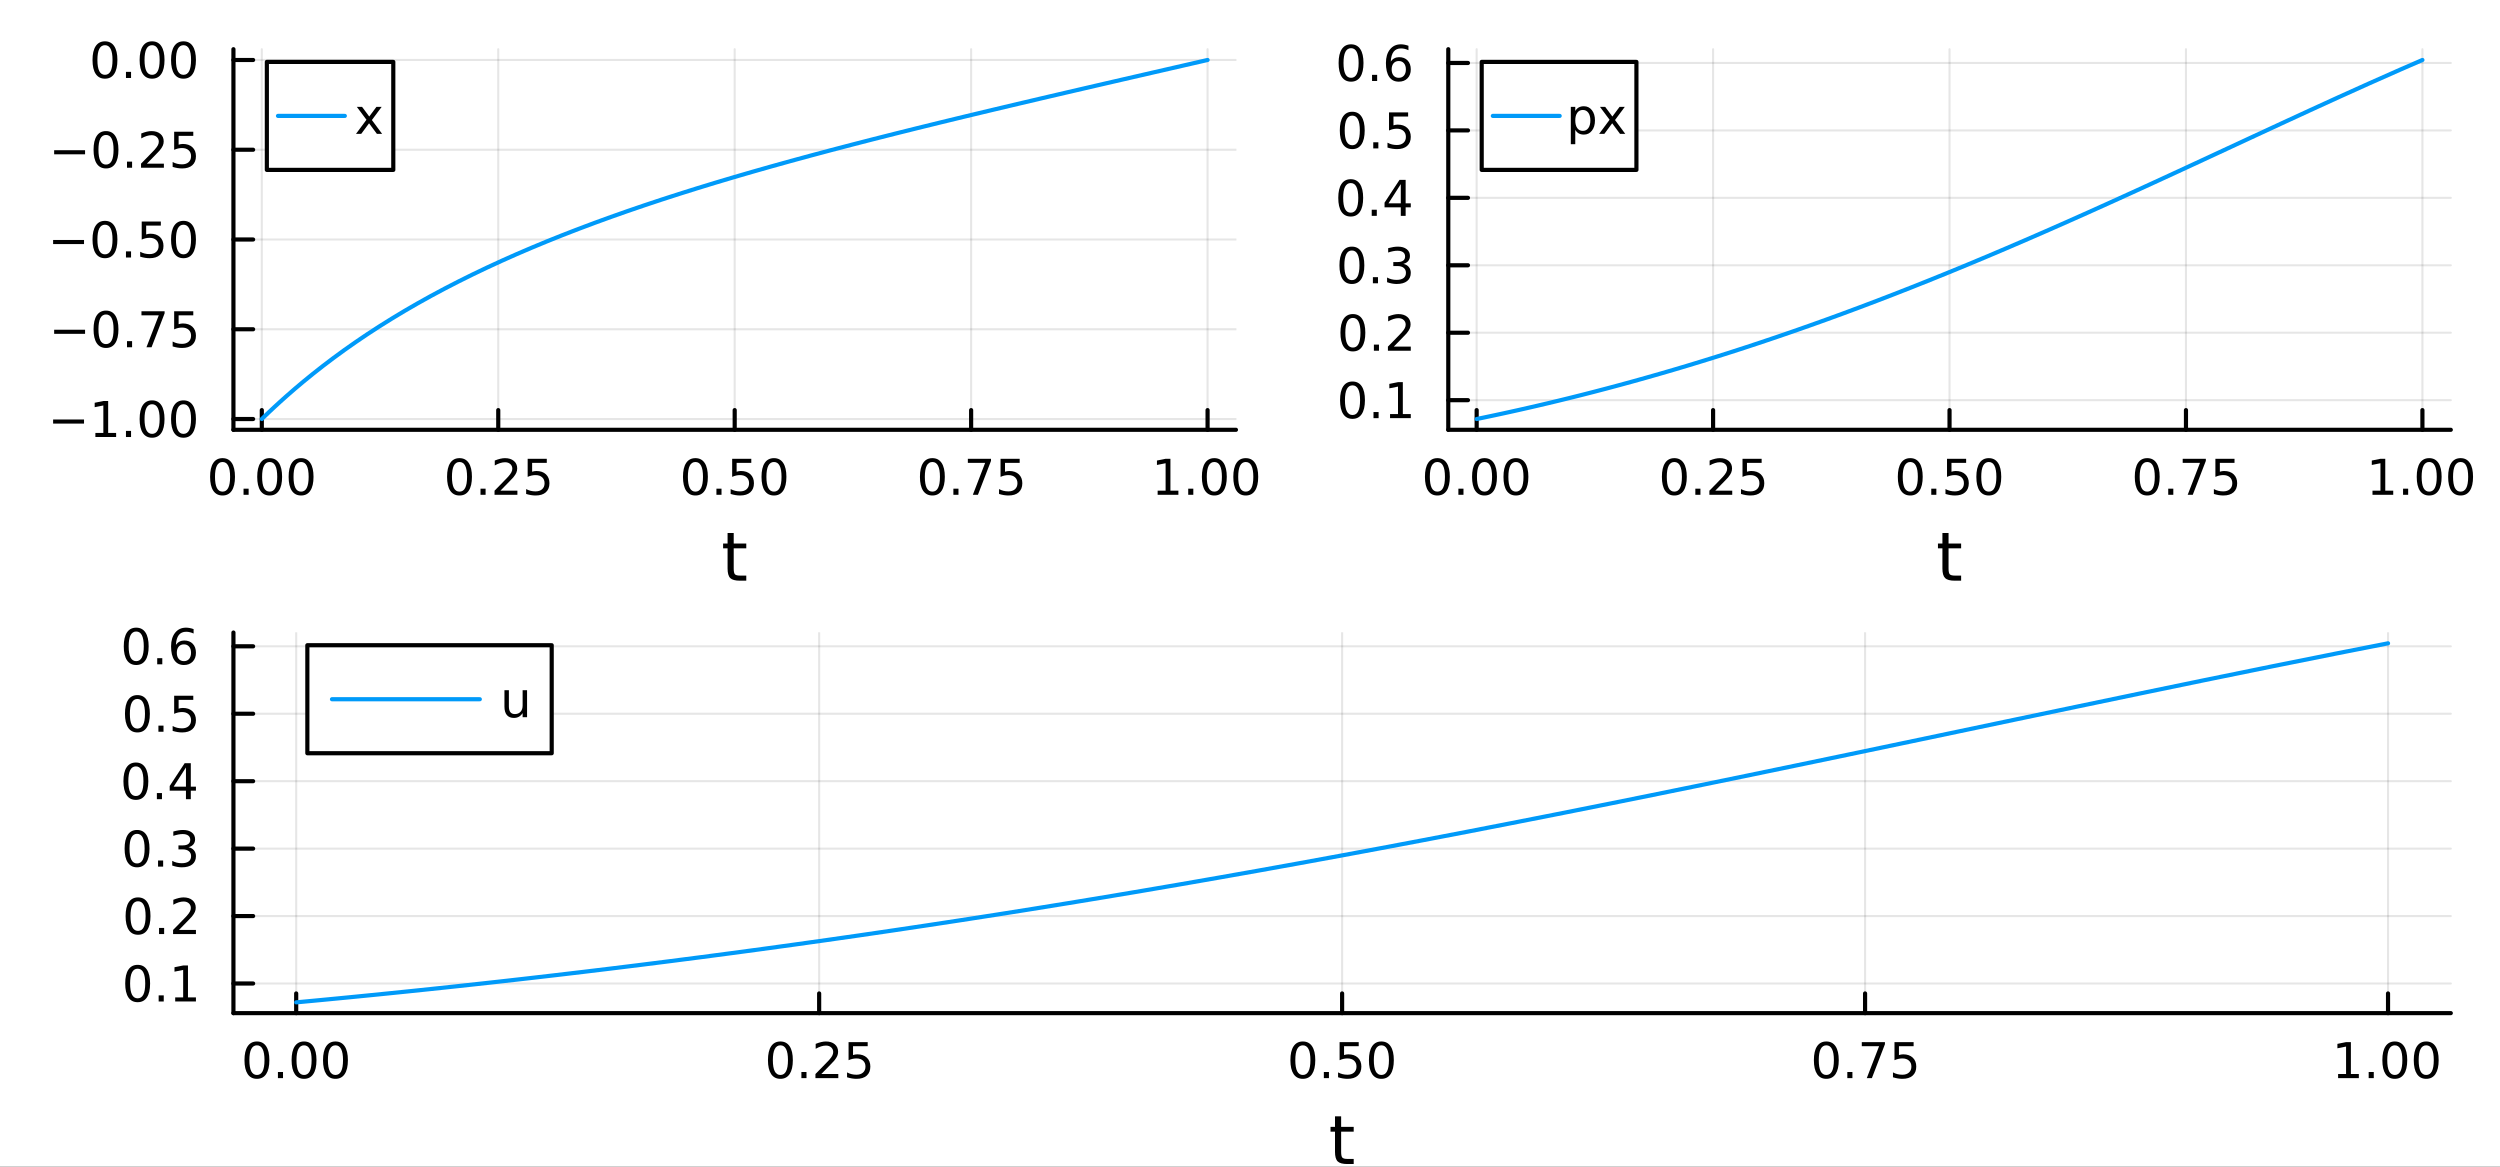 <?xml version="1.0" encoding="utf-8"?>
<svg xmlns="http://www.w3.org/2000/svg" xmlns:xlink="http://www.w3.org/1999/xlink" width="600" height="280" viewBox="0 0 2400 1120">
<rect x="0" y="0" width="2400" height="1120" fill="#333333" stroke="none"/>
<defs>
  <clipPath id="clip120">
    <rect x="0" y="0" width="2400" height="1120"/>
  </clipPath>
</defs>
<path clip-path="url(#clip120)" d="M0 1120 L2400 1120 L2400 0 L0 0  Z" fill="#ffffff" fill-rule="evenodd" fill-opacity="1"/>
<defs>
  <clipPath id="clip121">
    <rect x="480" y="0" width="1681" height="1120"/>
  </clipPath>
</defs>
<path clip-path="url(#clip120)" d="M224.098 412.604 L1186.51 412.604 L1186.51 47.244 L224.098 47.244  Z" fill="#ffffff" fill-rule="evenodd" fill-opacity="1"/>
<defs>
  <clipPath id="clip122">
    <rect x="224" y="47" width="963" height="366"/>
  </clipPath>
</defs>
<polyline clip-path="url(#clip122)" style="stroke:#000000; stroke-linecap:round; stroke-linejoin:round; stroke-width:2; stroke-opacity:0.1; fill:none" points="251.336,412.604 251.336,47.244 "/>
<polyline clip-path="url(#clip122)" style="stroke:#000000; stroke-linecap:round; stroke-linejoin:round; stroke-width:2; stroke-opacity:0.1; fill:none" points="478.319,412.604 478.319,47.244 "/>
<polyline clip-path="url(#clip122)" style="stroke:#000000; stroke-linecap:round; stroke-linejoin:round; stroke-width:2; stroke-opacity:0.1; fill:none" points="705.302,412.604 705.302,47.244 "/>
<polyline clip-path="url(#clip122)" style="stroke:#000000; stroke-linecap:round; stroke-linejoin:round; stroke-width:2; stroke-opacity:0.1; fill:none" points="932.285,412.604 932.285,47.244 "/>
<polyline clip-path="url(#clip122)" style="stroke:#000000; stroke-linecap:round; stroke-linejoin:round; stroke-width:2; stroke-opacity:0.1; fill:none" points="1159.27,412.604 1159.27,47.244 "/>
<polyline clip-path="url(#clip122)" style="stroke:#000000; stroke-linecap:round; stroke-linejoin:round; stroke-width:2; stroke-opacity:0.1; fill:none" points="224.098,402.263 1186.51,402.263 "/>
<polyline clip-path="url(#clip122)" style="stroke:#000000; stroke-linecap:round; stroke-linejoin:round; stroke-width:2; stroke-opacity:0.1; fill:none" points="224.098,316.094 1186.51,316.094 "/>
<polyline clip-path="url(#clip122)" style="stroke:#000000; stroke-linecap:round; stroke-linejoin:round; stroke-width:2; stroke-opacity:0.1; fill:none" points="224.098,229.924 1186.51,229.924 "/>
<polyline clip-path="url(#clip122)" style="stroke:#000000; stroke-linecap:round; stroke-linejoin:round; stroke-width:2; stroke-opacity:0.1; fill:none" points="224.098,143.754 1186.51,143.754 "/>
<polyline clip-path="url(#clip122)" style="stroke:#000000; stroke-linecap:round; stroke-linejoin:round; stroke-width:2; stroke-opacity:0.1; fill:none" points="224.098,57.584 1186.51,57.584 "/>
<polyline clip-path="url(#clip120)" style="stroke:#000000; stroke-linecap:round; stroke-linejoin:round; stroke-width:4; stroke-opacity:1; fill:none" points="224.098,412.604 1186.51,412.604 "/>
<polyline clip-path="url(#clip120)" style="stroke:#000000; stroke-linecap:round; stroke-linejoin:round; stroke-width:4; stroke-opacity:1; fill:none" points="251.336,412.604 251.336,393.706 "/>
<polyline clip-path="url(#clip120)" style="stroke:#000000; stroke-linecap:round; stroke-linejoin:round; stroke-width:4; stroke-opacity:1; fill:none" points="478.319,412.604 478.319,393.706 "/>
<polyline clip-path="url(#clip120)" style="stroke:#000000; stroke-linecap:round; stroke-linejoin:round; stroke-width:4; stroke-opacity:1; fill:none" points="705.302,412.604 705.302,393.706 "/>
<polyline clip-path="url(#clip120)" style="stroke:#000000; stroke-linecap:round; stroke-linejoin:round; stroke-width:4; stroke-opacity:1; fill:none" points="932.285,412.604 932.285,393.706 "/>
<polyline clip-path="url(#clip120)" style="stroke:#000000; stroke-linecap:round; stroke-linejoin:round; stroke-width:4; stroke-opacity:1; fill:none" points="1159.27,412.604 1159.27,393.706 "/>
<path clip-path="url(#clip120)" d="M213.639 443.523 Q210.028 443.523 208.199 447.087 Q206.394 450.629 206.394 457.759 Q206.394 464.865 208.199 468.43 Q210.028 471.971 213.639 471.971 Q217.274 471.971 219.079 468.43 Q220.908 464.865 220.908 457.759 Q220.908 450.629 219.079 447.087 Q217.274 443.523 213.639 443.523 M213.639 439.819 Q219.449 439.819 222.505 444.425 Q225.584 449.009 225.584 457.759 Q225.584 466.485 222.505 471.092 Q219.449 475.675 213.639 475.675 Q207.829 475.675 204.75 471.092 Q201.695 466.485 201.695 457.759 Q201.695 449.009 204.75 444.425 Q207.829 439.819 213.639 439.819 Z" fill="#000000" fill-rule="nonzero" fill-opacity="1" /><path clip-path="url(#clip120)" d="M233.801 469.124 L238.685 469.124 L238.685 475.004 L233.801 475.004 L233.801 469.124 Z" fill="#000000" fill-rule="nonzero" fill-opacity="1" /><path clip-path="url(#clip120)" d="M258.871 443.523 Q255.259 443.523 253.431 447.087 Q251.625 450.629 251.625 457.759 Q251.625 464.865 253.431 468.43 Q255.259 471.971 258.871 471.971 Q262.505 471.971 264.31 468.43 Q266.139 464.865 266.139 457.759 Q266.139 450.629 264.31 447.087 Q262.505 443.523 258.871 443.523 M258.871 439.819 Q264.681 439.819 267.736 444.425 Q270.815 449.009 270.815 457.759 Q270.815 466.485 267.736 471.092 Q264.681 475.675 258.871 475.675 Q253.06 475.675 249.982 471.092 Q246.926 466.485 246.926 457.759 Q246.926 449.009 249.982 444.425 Q253.06 439.819 258.871 439.819 Z" fill="#000000" fill-rule="nonzero" fill-opacity="1" /><path clip-path="url(#clip120)" d="M289.032 443.523 Q285.421 443.523 283.593 447.087 Q281.787 450.629 281.787 457.759 Q281.787 464.865 283.593 468.43 Q285.421 471.971 289.032 471.971 Q292.667 471.971 294.472 468.43 Q296.301 464.865 296.301 457.759 Q296.301 450.629 294.472 447.087 Q292.667 443.523 289.032 443.523 M289.032 439.819 Q294.843 439.819 297.898 444.425 Q300.977 449.009 300.977 457.759 Q300.977 466.485 297.898 471.092 Q294.843 475.675 289.032 475.675 Q283.222 475.675 280.144 471.092 Q277.088 466.485 277.088 457.759 Q277.088 449.009 280.144 444.425 Q283.222 439.819 289.032 439.819 Z" fill="#000000" fill-rule="nonzero" fill-opacity="1" /><path clip-path="url(#clip120)" d="M441.12 443.523 Q437.509 443.523 435.68 447.087 Q433.875 450.629 433.875 457.759 Q433.875 464.865 435.68 468.43 Q437.509 471.971 441.12 471.971 Q444.754 471.971 446.56 468.43 Q448.388 464.865 448.388 457.759 Q448.388 450.629 446.56 447.087 Q444.754 443.523 441.12 443.523 M441.12 439.819 Q446.93 439.819 449.986 444.425 Q453.064 449.009 453.064 457.759 Q453.064 466.485 449.986 471.092 Q446.93 475.675 441.12 475.675 Q435.31 475.675 432.231 471.092 Q429.176 466.485 429.176 457.759 Q429.176 449.009 432.231 444.425 Q435.31 439.819 441.12 439.819 Z" fill="#000000" fill-rule="nonzero" fill-opacity="1" /><path clip-path="url(#clip120)" d="M461.282 469.124 L466.166 469.124 L466.166 475.004 L461.282 475.004 L461.282 469.124 Z" fill="#000000" fill-rule="nonzero" fill-opacity="1" /><path clip-path="url(#clip120)" d="M480.379 471.069 L496.698 471.069 L496.698 475.004 L474.754 475.004 L474.754 471.069 Q477.416 468.314 481.999 463.684 Q486.606 459.032 487.786 457.689 Q490.032 455.166 490.911 453.43 Q491.814 451.671 491.814 449.981 Q491.814 447.226 489.87 445.49 Q487.948 443.754 484.847 443.754 Q482.647 443.754 480.194 444.518 Q477.763 445.282 474.985 446.833 L474.985 442.111 Q477.81 440.976 480.263 440.398 Q482.717 439.819 484.754 439.819 Q490.124 439.819 493.319 442.504 Q496.513 445.189 496.513 449.68 Q496.513 451.81 495.703 453.731 Q494.916 455.629 492.809 458.222 Q492.231 458.893 489.129 462.11 Q486.027 465.305 480.379 471.069 Z" fill="#000000" fill-rule="nonzero" fill-opacity="1" /><path clip-path="url(#clip120)" d="M506.559 440.444 L524.916 440.444 L524.916 444.379 L510.842 444.379 L510.842 452.851 Q511.86 452.504 512.879 452.342 Q513.897 452.157 514.916 452.157 Q520.703 452.157 524.082 455.328 Q527.462 458.499 527.462 463.916 Q527.462 469.495 523.99 472.596 Q520.518 475.675 514.198 475.675 Q512.022 475.675 509.754 475.305 Q507.508 474.934 505.101 474.194 L505.101 469.495 Q507.184 470.629 509.407 471.184 Q511.629 471.74 514.106 471.74 Q518.11 471.74 520.448 469.634 Q522.786 467.527 522.786 463.916 Q522.786 460.305 520.448 458.198 Q518.11 456.092 514.106 456.092 Q512.231 456.092 510.356 456.509 Q508.504 456.925 506.559 457.805 L506.559 440.444 Z" fill="#000000" fill-rule="nonzero" fill-opacity="1" /><path clip-path="url(#clip120)" d="M667.605 443.523 Q663.994 443.523 662.165 447.087 Q660.36 450.629 660.36 457.759 Q660.36 464.865 662.165 468.43 Q663.994 471.971 667.605 471.971 Q671.239 471.971 673.045 468.43 Q674.874 464.865 674.874 457.759 Q674.874 450.629 673.045 447.087 Q671.239 443.523 667.605 443.523 M667.605 439.819 Q673.415 439.819 676.471 444.425 Q679.55 449.009 679.55 457.759 Q679.55 466.485 676.471 471.092 Q673.415 475.675 667.605 475.675 Q661.795 475.675 658.716 471.092 Q655.661 466.485 655.661 457.759 Q655.661 449.009 658.716 444.425 Q661.795 439.819 667.605 439.819 Z" fill="#000000" fill-rule="nonzero" fill-opacity="1" /><path clip-path="url(#clip120)" d="M687.767 469.124 L692.651 469.124 L692.651 475.004 L687.767 475.004 L687.767 469.124 Z" fill="#000000" fill-rule="nonzero" fill-opacity="1" /><path clip-path="url(#clip120)" d="M702.883 440.444 L721.239 440.444 L721.239 444.379 L707.165 444.379 L707.165 452.851 Q708.184 452.504 709.202 452.342 Q710.221 452.157 711.239 452.157 Q717.026 452.157 720.406 455.328 Q723.785 458.499 723.785 463.916 Q723.785 469.495 720.313 472.596 Q716.841 475.675 710.522 475.675 Q708.346 475.675 706.077 475.305 Q703.832 474.934 701.425 474.194 L701.425 469.495 Q703.508 470.629 705.73 471.184 Q707.952 471.74 710.429 471.74 Q714.434 471.74 716.772 469.634 Q719.11 467.527 719.11 463.916 Q719.11 460.305 716.772 458.198 Q714.434 456.092 710.429 456.092 Q708.554 456.092 706.679 456.509 Q704.827 456.925 702.883 457.805 L702.883 440.444 Z" fill="#000000" fill-rule="nonzero" fill-opacity="1" /><path clip-path="url(#clip120)" d="M742.998 443.523 Q739.387 443.523 737.559 447.087 Q735.753 450.629 735.753 457.759 Q735.753 464.865 737.559 468.43 Q739.387 471.971 742.998 471.971 Q746.633 471.971 748.438 468.43 Q750.267 464.865 750.267 457.759 Q750.267 450.629 748.438 447.087 Q746.633 443.523 742.998 443.523 M742.998 439.819 Q748.809 439.819 751.864 444.425 Q754.943 449.009 754.943 457.759 Q754.943 466.485 751.864 471.092 Q748.809 475.675 742.998 475.675 Q737.188 475.675 734.11 471.092 Q731.054 466.485 731.054 457.759 Q731.054 449.009 734.11 444.425 Q737.188 439.819 742.998 439.819 Z" fill="#000000" fill-rule="nonzero" fill-opacity="1" /><path clip-path="url(#clip120)" d="M895.086 443.523 Q891.475 443.523 889.646 447.087 Q887.841 450.629 887.841 457.759 Q887.841 464.865 889.646 468.43 Q891.475 471.971 895.086 471.971 Q898.72 471.971 900.526 468.43 Q902.354 464.865 902.354 457.759 Q902.354 450.629 900.526 447.087 Q898.72 443.523 895.086 443.523 M895.086 439.819 Q900.896 439.819 903.952 444.425 Q907.03 449.009 907.03 457.759 Q907.03 466.485 903.952 471.092 Q900.896 475.675 895.086 475.675 Q889.276 475.675 886.197 471.092 Q883.142 466.485 883.142 457.759 Q883.142 449.009 886.197 444.425 Q889.276 439.819 895.086 439.819 Z" fill="#000000" fill-rule="nonzero" fill-opacity="1" /><path clip-path="url(#clip120)" d="M915.248 469.124 L920.132 469.124 L920.132 475.004 L915.248 475.004 L915.248 469.124 Z" fill="#000000" fill-rule="nonzero" fill-opacity="1" /><path clip-path="url(#clip120)" d="M929.137 440.444 L951.359 440.444 L951.359 442.435 L938.813 475.004 L933.928 475.004 L945.734 444.379 L929.137 444.379 L929.137 440.444 Z" fill="#000000" fill-rule="nonzero" fill-opacity="1" /><path clip-path="url(#clip120)" d="M960.525 440.444 L978.882 440.444 L978.882 444.379 L964.808 444.379 L964.808 452.851 Q965.826 452.504 966.845 452.342 Q967.863 452.157 968.882 452.157 Q974.669 452.157 978.048 455.328 Q981.428 458.499 981.428 463.916 Q981.428 469.495 977.956 472.596 Q974.484 475.675 968.164 475.675 Q965.988 475.675 963.72 475.305 Q961.474 474.934 959.067 474.194 L959.067 469.495 Q961.15 470.629 963.373 471.184 Q965.595 471.74 968.072 471.74 Q972.076 471.74 974.414 469.634 Q976.752 467.527 976.752 463.916 Q976.752 460.305 974.414 458.198 Q972.076 456.092 968.072 456.092 Q966.197 456.092 964.322 456.509 Q962.47 456.925 960.525 457.805 L960.525 440.444 Z" fill="#000000" fill-rule="nonzero" fill-opacity="1" /><path clip-path="url(#clip120)" d="M1111.34 471.069 L1118.98 471.069 L1118.98 444.703 L1110.67 446.37 L1110.67 442.111 L1118.93 440.444 L1123.61 440.444 L1123.61 471.069 L1131.25 471.069 L1131.25 475.004 L1111.34 475.004 L1111.34 471.069 Z" fill="#000000" fill-rule="nonzero" fill-opacity="1" /><path clip-path="url(#clip120)" d="M1140.69 469.124 L1145.58 469.124 L1145.58 475.004 L1140.69 475.004 L1140.69 469.124 Z" fill="#000000" fill-rule="nonzero" fill-opacity="1" /><path clip-path="url(#clip120)" d="M1165.76 443.523 Q1162.15 443.523 1160.32 447.087 Q1158.52 450.629 1158.52 457.759 Q1158.52 464.865 1160.32 468.43 Q1162.15 471.971 1165.76 471.971 Q1169.4 471.971 1171.2 468.43 Q1173.03 464.865 1173.03 457.759 Q1173.03 450.629 1171.2 447.087 Q1169.4 443.523 1165.76 443.523 M1165.76 439.819 Q1171.57 439.819 1174.63 444.425 Q1177.71 449.009 1177.71 457.759 Q1177.71 466.485 1174.63 471.092 Q1171.57 475.675 1165.76 475.675 Q1159.95 475.675 1156.87 471.092 Q1153.82 466.485 1153.82 457.759 Q1153.82 449.009 1156.87 444.425 Q1159.95 439.819 1165.76 439.819 Z" fill="#000000" fill-rule="nonzero" fill-opacity="1" /><path clip-path="url(#clip120)" d="M1195.92 443.523 Q1192.31 443.523 1190.48 447.087 Q1188.68 450.629 1188.68 457.759 Q1188.68 464.865 1190.48 468.43 Q1192.31 471.971 1195.92 471.971 Q1199.56 471.971 1201.36 468.43 Q1203.19 464.865 1203.19 457.759 Q1203.19 450.629 1201.36 447.087 Q1199.56 443.523 1195.92 443.523 M1195.92 439.819 Q1201.73 439.819 1204.79 444.425 Q1207.87 449.009 1207.87 457.759 Q1207.87 466.485 1204.79 471.092 Q1201.73 475.675 1195.92 475.675 Q1190.11 475.675 1187.03 471.092 Q1183.98 466.485 1183.98 457.759 Q1183.98 449.009 1187.03 444.425 Q1190.11 439.819 1195.92 439.819 Z" fill="#000000" fill-rule="nonzero" fill-opacity="1" /><path clip-path="url(#clip120)" d="M704.363 511.698 L704.363 521.82 L716.426 521.82 L716.426 526.371 L704.363 526.371 L704.363 545.723 Q704.363 550.084 705.541 551.325 Q706.75 552.566 710.41 552.566 L716.426 552.566 L716.426 557.468 L710.41 557.468 Q703.631 557.468 701.053 554.953 Q698.475 552.407 698.475 545.723 L698.475 526.371 L694.178 526.371 L694.178 521.82 L698.475 521.82 L698.475 511.698 L704.363 511.698 Z" fill="#000000" fill-rule="nonzero" fill-opacity="1" /><polyline clip-path="url(#clip120)" style="stroke:#000000; stroke-linecap:round; stroke-linejoin:round; stroke-width:4; stroke-opacity:1; fill:none" points="224.098,412.604 224.098,47.244 "/>
<polyline clip-path="url(#clip120)" style="stroke:#000000; stroke-linecap:round; stroke-linejoin:round; stroke-width:4; stroke-opacity:1; fill:none" points="224.098,402.263 242.996,402.263 "/>
<polyline clip-path="url(#clip120)" style="stroke:#000000; stroke-linecap:round; stroke-linejoin:round; stroke-width:4; stroke-opacity:1; fill:none" points="224.098,316.094 242.996,316.094 "/>
<polyline clip-path="url(#clip120)" style="stroke:#000000; stroke-linecap:round; stroke-linejoin:round; stroke-width:4; stroke-opacity:1; fill:none" points="224.098,229.924 242.996,229.924 "/>
<polyline clip-path="url(#clip120)" style="stroke:#000000; stroke-linecap:round; stroke-linejoin:round; stroke-width:4; stroke-opacity:1; fill:none" points="224.098,143.754 242.996,143.754 "/>
<polyline clip-path="url(#clip120)" style="stroke:#000000; stroke-linecap:round; stroke-linejoin:round; stroke-width:4; stroke-opacity:1; fill:none" points="224.098,57.584 242.996,57.584 "/>
<path clip-path="url(#clip120)" d="M50.992 402.715 L80.668 402.715 L80.668 406.65 L50.992 406.65 L50.992 402.715 Z" fill="#000000" fill-rule="nonzero" fill-opacity="1" /><path clip-path="url(#clip120)" d="M91.571 415.608 L99.21 415.608 L99.21 389.243 L90.899 390.909 L90.899 386.65 L99.163 384.983 L103.839 384.983 L103.839 415.608 L111.478 415.608 L111.478 419.543 L91.571 419.543 L91.571 415.608 Z" fill="#000000" fill-rule="nonzero" fill-opacity="1" /><path clip-path="url(#clip120)" d="M120.922 413.664 L125.807 413.664 L125.807 419.543 L120.922 419.543 L120.922 413.664 Z" fill="#000000" fill-rule="nonzero" fill-opacity="1" /><path clip-path="url(#clip120)" d="M145.992 388.062 Q142.381 388.062 140.552 391.627 Q138.746 395.169 138.746 402.298 Q138.746 409.405 140.552 412.969 Q142.381 416.511 145.992 416.511 Q149.626 416.511 151.431 412.969 Q153.26 409.405 153.26 402.298 Q153.26 395.169 151.431 391.627 Q149.626 388.062 145.992 388.062 M145.992 384.358 Q151.802 384.358 154.857 388.965 Q157.936 393.548 157.936 402.298 Q157.936 411.025 154.857 415.631 Q151.802 420.215 145.992 420.215 Q140.181 420.215 137.103 415.631 Q134.047 411.025 134.047 402.298 Q134.047 393.548 137.103 388.965 Q140.181 384.358 145.992 384.358 Z" fill="#000000" fill-rule="nonzero" fill-opacity="1" /><path clip-path="url(#clip120)" d="M176.153 388.062 Q172.542 388.062 170.714 391.627 Q168.908 395.169 168.908 402.298 Q168.908 409.405 170.714 412.969 Q172.542 416.511 176.153 416.511 Q179.788 416.511 181.593 412.969 Q183.422 409.405 183.422 402.298 Q183.422 395.169 181.593 391.627 Q179.788 388.062 176.153 388.062 M176.153 384.358 Q181.964 384.358 185.019 388.965 Q188.098 393.548 188.098 402.298 Q188.098 411.025 185.019 415.631 Q181.964 420.215 176.153 420.215 Q170.343 420.215 167.265 415.631 Q164.209 411.025 164.209 402.298 Q164.209 393.548 167.265 388.965 Q170.343 384.358 176.153 384.358 Z" fill="#000000" fill-rule="nonzero" fill-opacity="1" /><path clip-path="url(#clip120)" d="M51.987 316.545 L81.663 316.545 L81.663 320.48 L51.987 320.48 L51.987 316.545 Z" fill="#000000" fill-rule="nonzero" fill-opacity="1" /><path clip-path="url(#clip120)" d="M101.756 301.892 Q98.145 301.892 96.316 305.457 Q94.51 308.999 94.51 316.128 Q94.51 323.235 96.316 326.8 Q98.145 330.341 101.756 330.341 Q105.39 330.341 107.196 326.8 Q109.024 323.235 109.024 316.128 Q109.024 308.999 107.196 305.457 Q105.39 301.892 101.756 301.892 M101.756 298.189 Q107.566 298.189 110.621 302.795 Q113.7 307.378 113.7 316.128 Q113.7 324.855 110.621 329.462 Q107.566 334.045 101.756 334.045 Q95.946 334.045 92.867 329.462 Q89.811 324.855 89.811 316.128 Q89.811 307.378 92.867 302.795 Q95.946 298.189 101.756 298.189 Z" fill="#000000" fill-rule="nonzero" fill-opacity="1" /><path clip-path="url(#clip120)" d="M121.918 327.494 L126.802 327.494 L126.802 333.374 L121.918 333.374 L121.918 327.494 Z" fill="#000000" fill-rule="nonzero" fill-opacity="1" /><path clip-path="url(#clip120)" d="M135.806 298.814 L158.029 298.814 L158.029 300.804 L145.482 333.374 L140.598 333.374 L152.404 302.749 L135.806 302.749 L135.806 298.814 Z" fill="#000000" fill-rule="nonzero" fill-opacity="1" /><path clip-path="url(#clip120)" d="M167.195 298.814 L185.552 298.814 L185.552 302.749 L171.478 302.749 L171.478 311.221 Q172.496 310.874 173.515 310.712 Q174.533 310.527 175.552 310.527 Q181.339 310.527 184.718 313.698 Q188.098 316.869 188.098 322.286 Q188.098 327.864 184.626 330.966 Q181.153 334.045 174.834 334.045 Q172.658 334.045 170.39 333.675 Q168.144 333.304 165.737 332.564 L165.737 327.864 Q167.82 328.999 170.042 329.554 Q172.265 330.11 174.741 330.11 Q178.746 330.11 181.084 328.003 Q183.422 325.897 183.422 322.286 Q183.422 318.675 181.084 316.568 Q178.746 314.462 174.741 314.462 Q172.866 314.462 170.991 314.878 Q169.14 315.295 167.195 316.175 L167.195 298.814 Z" fill="#000000" fill-rule="nonzero" fill-opacity="1" /><path clip-path="url(#clip120)" d="M50.992 230.375 L80.668 230.375 L80.668 234.311 L50.992 234.311 L50.992 230.375 Z" fill="#000000" fill-rule="nonzero" fill-opacity="1" /><path clip-path="url(#clip120)" d="M100.76 215.723 Q97.149 215.723 95.321 219.287 Q93.515 222.829 93.515 229.959 Q93.515 237.065 95.321 240.63 Q97.149 244.172 100.76 244.172 Q104.395 244.172 106.2 240.63 Q108.029 237.065 108.029 229.959 Q108.029 222.829 106.2 219.287 Q104.395 215.723 100.76 215.723 M100.76 212.019 Q106.571 212.019 109.626 216.625 Q112.705 221.209 112.705 229.959 Q112.705 238.685 109.626 243.292 Q106.571 247.875 100.76 247.875 Q94.95 247.875 91.871 243.292 Q88.816 238.685 88.816 229.959 Q88.816 221.209 91.871 216.625 Q94.95 212.019 100.76 212.019 Z" fill="#000000" fill-rule="nonzero" fill-opacity="1" /><path clip-path="url(#clip120)" d="M120.922 241.324 L125.807 241.324 L125.807 247.204 L120.922 247.204 L120.922 241.324 Z" fill="#000000" fill-rule="nonzero" fill-opacity="1" /><path clip-path="url(#clip120)" d="M136.038 212.644 L154.394 212.644 L154.394 216.579 L140.32 216.579 L140.32 225.051 Q141.339 224.704 142.357 224.542 Q143.376 224.357 144.394 224.357 Q150.181 224.357 153.561 227.528 Q156.941 230.699 156.941 236.116 Q156.941 241.695 153.468 244.797 Q149.996 247.875 143.677 247.875 Q141.501 247.875 139.232 247.505 Q136.987 247.135 134.58 246.394 L134.58 241.695 Q136.663 242.829 138.885 243.385 Q141.107 243.94 143.584 243.94 Q147.589 243.94 149.927 241.834 Q152.265 239.727 152.265 236.116 Q152.265 232.505 149.927 230.399 Q147.589 228.292 143.584 228.292 Q141.709 228.292 139.834 228.709 Q137.982 229.125 136.038 230.005 L136.038 212.644 Z" fill="#000000" fill-rule="nonzero" fill-opacity="1" /><path clip-path="url(#clip120)" d="M176.153 215.723 Q172.542 215.723 170.714 219.287 Q168.908 222.829 168.908 229.959 Q168.908 237.065 170.714 240.63 Q172.542 244.172 176.153 244.172 Q179.788 244.172 181.593 240.63 Q183.422 237.065 183.422 229.959 Q183.422 222.829 181.593 219.287 Q179.788 215.723 176.153 215.723 M176.153 212.019 Q181.964 212.019 185.019 216.625 Q188.098 221.209 188.098 229.959 Q188.098 238.685 185.019 243.292 Q181.964 247.875 176.153 247.875 Q170.343 247.875 167.265 243.292 Q164.209 238.685 164.209 229.959 Q164.209 221.209 167.265 216.625 Q170.343 212.019 176.153 212.019 Z" fill="#000000" fill-rule="nonzero" fill-opacity="1" /><path clip-path="url(#clip120)" d="M51.987 144.206 L81.663 144.206 L81.663 148.141 L51.987 148.141 L51.987 144.206 Z" fill="#000000" fill-rule="nonzero" fill-opacity="1" /><path clip-path="url(#clip120)" d="M101.756 129.553 Q98.145 129.553 96.316 133.118 Q94.51 136.659 94.51 143.789 Q94.51 150.895 96.316 154.46 Q98.145 158.002 101.756 158.002 Q105.39 158.002 107.196 154.46 Q109.024 150.895 109.024 143.789 Q109.024 136.659 107.196 133.118 Q105.39 129.553 101.756 129.553 M101.756 125.849 Q107.566 125.849 110.621 130.456 Q113.7 135.039 113.7 143.789 Q113.7 152.516 110.621 157.122 Q107.566 161.706 101.756 161.706 Q95.946 161.706 92.867 157.122 Q89.811 152.516 89.811 143.789 Q89.811 135.039 92.867 130.456 Q95.946 125.849 101.756 125.849 Z" fill="#000000" fill-rule="nonzero" fill-opacity="1" /><path clip-path="url(#clip120)" d="M121.918 155.155 L126.802 155.155 L126.802 161.034 L121.918 161.034 L121.918 155.155 Z" fill="#000000" fill-rule="nonzero" fill-opacity="1" /><path clip-path="url(#clip120)" d="M141.015 157.099 L157.334 157.099 L157.334 161.034 L135.39 161.034 L135.39 157.099 Q138.052 154.344 142.635 149.715 Q147.242 145.062 148.422 143.719 Q150.668 141.196 151.547 139.46 Q152.45 137.701 152.45 136.011 Q152.45 133.257 150.505 131.52 Q148.584 129.784 145.482 129.784 Q143.283 129.784 140.83 130.548 Q138.399 131.312 135.621 132.863 L135.621 128.141 Q138.445 127.007 140.899 126.428 Q143.353 125.849 145.39 125.849 Q150.76 125.849 153.955 128.534 Q157.149 131.22 157.149 135.71 Q157.149 137.84 156.339 139.761 Q155.552 141.659 153.445 144.252 Q152.867 144.923 149.765 148.141 Q146.663 151.335 141.015 157.099 Z" fill="#000000" fill-rule="nonzero" fill-opacity="1" /><path clip-path="url(#clip120)" d="M167.195 126.474 L185.552 126.474 L185.552 130.409 L171.478 130.409 L171.478 138.882 Q172.496 138.534 173.515 138.372 Q174.533 138.187 175.552 138.187 Q181.339 138.187 184.718 141.358 Q188.098 144.53 188.098 149.946 Q188.098 155.525 184.626 158.627 Q181.153 161.706 174.834 161.706 Q172.658 161.706 170.39 161.335 Q168.144 160.965 165.737 160.224 L165.737 155.525 Q167.82 156.659 170.042 157.215 Q172.265 157.77 174.741 157.77 Q178.746 157.77 181.084 155.664 Q183.422 153.557 183.422 149.946 Q183.422 146.335 181.084 144.229 Q178.746 142.122 174.741 142.122 Q172.866 142.122 170.991 142.539 Q169.14 142.956 167.195 143.835 L167.195 126.474 Z" fill="#000000" fill-rule="nonzero" fill-opacity="1" /><path clip-path="url(#clip120)" d="M100.76 43.383 Q97.149 43.383 95.321 46.948 Q93.515 50.49 93.515 57.619 Q93.515 64.726 95.321 68.29 Q97.149 71.832 100.76 71.832 Q104.395 71.832 106.2 68.29 Q108.029 64.726 108.029 57.619 Q108.029 50.49 106.2 46.948 Q104.395 43.383 100.76 43.383 M100.76 39.679 Q106.571 39.679 109.626 44.286 Q112.705 48.869 112.705 57.619 Q112.705 66.346 109.626 70.952 Q106.571 75.536 100.76 75.536 Q94.95 75.536 91.871 70.952 Q88.816 66.346 88.816 57.619 Q88.816 48.869 91.871 44.286 Q94.95 39.679 100.76 39.679 Z" fill="#000000" fill-rule="nonzero" fill-opacity="1" /><path clip-path="url(#clip120)" d="M120.922 68.985 L125.807 68.985 L125.807 74.865 L120.922 74.865 L120.922 68.985 Z" fill="#000000" fill-rule="nonzero" fill-opacity="1" /><path clip-path="url(#clip120)" d="M145.992 43.383 Q142.381 43.383 140.552 46.948 Q138.746 50.49 138.746 57.619 Q138.746 64.726 140.552 68.29 Q142.381 71.832 145.992 71.832 Q149.626 71.832 151.431 68.29 Q153.26 64.726 153.26 57.619 Q153.26 50.49 151.431 46.948 Q149.626 43.383 145.992 43.383 M145.992 39.679 Q151.802 39.679 154.857 44.286 Q157.936 48.869 157.936 57.619 Q157.936 66.346 154.857 70.952 Q151.802 75.536 145.992 75.536 Q140.181 75.536 137.103 70.952 Q134.047 66.346 134.047 57.619 Q134.047 48.869 137.103 44.286 Q140.181 39.679 145.992 39.679 Z" fill="#000000" fill-rule="nonzero" fill-opacity="1" /><path clip-path="url(#clip120)" d="M176.153 43.383 Q172.542 43.383 170.714 46.948 Q168.908 50.49 168.908 57.619 Q168.908 64.726 170.714 68.29 Q172.542 71.832 176.153 71.832 Q179.788 71.832 181.593 68.29 Q183.422 64.726 183.422 57.619 Q183.422 50.49 181.593 46.948 Q179.788 43.383 176.153 43.383 M176.153 39.679 Q181.964 39.679 185.019 44.286 Q188.098 48.869 188.098 57.619 Q188.098 66.346 185.019 70.952 Q181.964 75.536 176.153 75.536 Q170.343 75.536 167.265 70.952 Q164.209 66.346 164.209 57.619 Q164.209 48.869 167.265 44.286 Q170.343 39.679 176.153 39.679 Z" fill="#000000" fill-rule="nonzero" fill-opacity="1" /><polyline clip-path="url(#clip122)" style="stroke:#009af9; stroke-linecap:round; stroke-linejoin:round; stroke-width:4; stroke-opacity:1; fill:none" points="251.336,402.263 254.142,399.539 258.253,395.608 263.056,391.1 268.933,385.705 275.595,379.744 283.118,373.203 291.35,366.266 300.261,359.005 309.756,351.534 319.785,343.927 330.284,336.256 341.208,328.574 352.515,320.926 364.171,313.344 376.148,305.852 388.423,298.468 400.978,291.205 413.798,284.07 426.873,277.068 440.195,270.201 453.756,263.467 467.555,256.866 481.587,250.394 495.852,244.047 510.35,237.82 525.084,231.708 540.054,225.705 555.265,219.806 570.721,214.004 586.427,208.292 602.388,202.664 618.613,197.113 635.108,191.631 651.883,186.213 668.947,180.85 686.313,175.535 703.991,170.26 721.998,165.017 740.348,159.797 759.059,154.591 778.153,149.391 797.651,144.186 817.582,138.965 837.976,133.717 858.868,128.429 880.299,123.087 902.32,117.674 924.989,112.173 948.377,106.563 972.568,100.819 997.666,94.913 1023.79,88.813 1051.03,82.491 1079.36,75.948 1108.42,69.259 1137.59,62.559 1159.27,57.584 "/>
<path clip-path="url(#clip120)" d="M256.178 163.103 L377.558 163.103 L377.558 59.423 L256.178 59.423  Z" fill="#ffffff" fill-rule="evenodd" fill-opacity="1"/>
<polyline clip-path="url(#clip120)" style="stroke:#000000; stroke-linecap:round; stroke-linejoin:round; stroke-width:4; stroke-opacity:1; fill:none" points="256.178,163.103 377.558,163.103 377.558,59.423 256.178,59.423 256.178,163.103 "/>
<polyline clip-path="url(#clip120)" style="stroke:#009af9; stroke-linecap:round; stroke-linejoin:round; stroke-width:4; stroke-opacity:1; fill:none" points="266.872,111.263 331.032,111.263 "/>
<path clip-path="url(#clip120)" d="M366.378 102.617 L357.003 115.233 L366.864 128.543 L361.841 128.543 L354.295 118.358 L346.749 128.543 L341.725 128.543 L351.795 114.978 L342.582 102.617 L347.605 102.617 L354.48 111.853 L361.355 102.617 L366.378 102.617 Z" fill="#000000" fill-rule="nonzero" fill-opacity="1" /><path clip-path="url(#clip120)" d="M1390.35 412.604 L2352.76 412.604 L2352.76 47.244 L1390.35 47.244  Z" fill="#ffffff" fill-rule="evenodd" fill-opacity="1"/>
<defs>
  <clipPath id="clip123">
    <rect x="1390" y="47" width="963" height="366"/>
  </clipPath>
</defs>
<polyline clip-path="url(#clip123)" style="stroke:#000000; stroke-linecap:round; stroke-linejoin:round; stroke-width:2; stroke-opacity:0.1; fill:none" points="1417.59,412.604 1417.59,47.244 "/>
<polyline clip-path="url(#clip123)" style="stroke:#000000; stroke-linecap:round; stroke-linejoin:round; stroke-width:2; stroke-opacity:0.1; fill:none" points="1644.57,412.604 1644.57,47.244 "/>
<polyline clip-path="url(#clip123)" style="stroke:#000000; stroke-linecap:round; stroke-linejoin:round; stroke-width:2; stroke-opacity:0.1; fill:none" points="1871.55,412.604 1871.55,47.244 "/>
<polyline clip-path="url(#clip123)" style="stroke:#000000; stroke-linecap:round; stroke-linejoin:round; stroke-width:2; stroke-opacity:0.1; fill:none" points="2098.53,412.604 2098.53,47.244 "/>
<polyline clip-path="url(#clip123)" style="stroke:#000000; stroke-linecap:round; stroke-linejoin:round; stroke-width:2; stroke-opacity:0.1; fill:none" points="2325.52,412.604 2325.52,47.244 "/>
<polyline clip-path="url(#clip123)" style="stroke:#000000; stroke-linecap:round; stroke-linejoin:round; stroke-width:2; stroke-opacity:0.1; fill:none" points="1390.35,384.156 2352.76,384.156 "/>
<polyline clip-path="url(#clip123)" style="stroke:#000000; stroke-linecap:round; stroke-linejoin:round; stroke-width:2; stroke-opacity:0.1; fill:none" points="1390.35,319.415 2352.76,319.415 "/>
<polyline clip-path="url(#clip123)" style="stroke:#000000; stroke-linecap:round; stroke-linejoin:round; stroke-width:2; stroke-opacity:0.1; fill:none" points="1390.35,254.675 2352.76,254.675 "/>
<polyline clip-path="url(#clip123)" style="stroke:#000000; stroke-linecap:round; stroke-linejoin:round; stroke-width:2; stroke-opacity:0.1; fill:none" points="1390.35,189.935 2352.76,189.935 "/>
<polyline clip-path="url(#clip123)" style="stroke:#000000; stroke-linecap:round; stroke-linejoin:round; stroke-width:2; stroke-opacity:0.1; fill:none" points="1390.35,125.194 2352.76,125.194 "/>
<polyline clip-path="url(#clip123)" style="stroke:#000000; stroke-linecap:round; stroke-linejoin:round; stroke-width:2; stroke-opacity:0.1; fill:none" points="1390.35,60.454 2352.76,60.454 "/>
<polyline clip-path="url(#clip120)" style="stroke:#000000; stroke-linecap:round; stroke-linejoin:round; stroke-width:4; stroke-opacity:1; fill:none" points="1390.35,412.604 2352.76,412.604 "/>
<polyline clip-path="url(#clip120)" style="stroke:#000000; stroke-linecap:round; stroke-linejoin:round; stroke-width:4; stroke-opacity:1; fill:none" points="1417.59,412.604 1417.59,393.706 "/>
<polyline clip-path="url(#clip120)" style="stroke:#000000; stroke-linecap:round; stroke-linejoin:round; stroke-width:4; stroke-opacity:1; fill:none" points="1644.57,412.604 1644.57,393.706 "/>
<polyline clip-path="url(#clip120)" style="stroke:#000000; stroke-linecap:round; stroke-linejoin:round; stroke-width:4; stroke-opacity:1; fill:none" points="1871.55,412.604 1871.55,393.706 "/>
<polyline clip-path="url(#clip120)" style="stroke:#000000; stroke-linecap:round; stroke-linejoin:round; stroke-width:4; stroke-opacity:1; fill:none" points="2098.53,412.604 2098.53,393.706 "/>
<polyline clip-path="url(#clip120)" style="stroke:#000000; stroke-linecap:round; stroke-linejoin:round; stroke-width:4; stroke-opacity:1; fill:none" points="2325.52,412.604 2325.52,393.706 "/>
<path clip-path="url(#clip120)" d="M1379.89 443.523 Q1376.28 443.523 1374.45 447.087 Q1372.64 450.629 1372.64 457.759 Q1372.64 464.865 1374.45 468.43 Q1376.28 471.971 1379.89 471.971 Q1383.52 471.971 1385.33 468.43 Q1387.16 464.865 1387.16 457.759 Q1387.16 450.629 1385.33 447.087 Q1383.52 443.523 1379.89 443.523 M1379.89 439.819 Q1385.7 439.819 1388.76 444.425 Q1391.83 449.009 1391.83 457.759 Q1391.83 466.485 1388.76 471.092 Q1385.7 475.675 1379.89 475.675 Q1374.08 475.675 1371 471.092 Q1367.95 466.485 1367.95 457.759 Q1367.95 449.009 1371 444.425 Q1374.08 439.819 1379.89 439.819 Z" fill="#000000" fill-rule="nonzero" fill-opacity="1" /><path clip-path="url(#clip120)" d="M1400.05 469.124 L1404.94 469.124 L1404.94 475.004 L1400.05 475.004 L1400.05 469.124 Z" fill="#000000" fill-rule="nonzero" fill-opacity="1" /><path clip-path="url(#clip120)" d="M1425.12 443.523 Q1421.51 443.523 1419.68 447.087 Q1417.88 450.629 1417.88 457.759 Q1417.88 464.865 1419.68 468.43 Q1421.51 471.971 1425.12 471.971 Q1428.75 471.971 1430.56 468.43 Q1432.39 464.865 1432.39 457.759 Q1432.39 450.629 1430.56 447.087 Q1428.75 443.523 1425.12 443.523 M1425.12 439.819 Q1430.93 439.819 1433.99 444.425 Q1437.07 449.009 1437.07 457.759 Q1437.07 466.485 1433.99 471.092 Q1430.93 475.675 1425.12 475.675 Q1419.31 475.675 1416.23 471.092 Q1413.18 466.485 1413.18 457.759 Q1413.18 449.009 1416.23 444.425 Q1419.31 439.819 1425.12 439.819 Z" fill="#000000" fill-rule="nonzero" fill-opacity="1" /><path clip-path="url(#clip120)" d="M1455.28 443.523 Q1451.67 443.523 1449.84 447.087 Q1448.04 450.629 1448.04 457.759 Q1448.04 464.865 1449.84 468.43 Q1451.67 471.971 1455.28 471.971 Q1458.92 471.971 1460.72 468.43 Q1462.55 464.865 1462.55 457.759 Q1462.55 450.629 1460.72 447.087 Q1458.92 443.523 1455.28 443.523 M1455.28 439.819 Q1461.09 439.819 1464.15 444.425 Q1467.23 449.009 1467.23 457.759 Q1467.23 466.485 1464.15 471.092 Q1461.09 475.675 1455.28 475.675 Q1449.47 475.675 1446.39 471.092 Q1443.34 466.485 1443.34 457.759 Q1443.34 449.009 1446.39 444.425 Q1449.47 439.819 1455.28 439.819 Z" fill="#000000" fill-rule="nonzero" fill-opacity="1" /><path clip-path="url(#clip120)" d="M1607.37 443.523 Q1603.76 443.523 1601.93 447.087 Q1600.12 450.629 1600.12 457.759 Q1600.12 464.865 1601.93 468.43 Q1603.76 471.971 1607.37 471.971 Q1611 471.971 1612.81 468.43 Q1614.64 464.865 1614.64 457.759 Q1614.64 450.629 1612.81 447.087 Q1611 443.523 1607.37 443.523 M1607.37 439.819 Q1613.18 439.819 1616.24 444.425 Q1619.31 449.009 1619.31 457.759 Q1619.31 466.485 1616.24 471.092 Q1613.18 475.675 1607.37 475.675 Q1601.56 475.675 1598.48 471.092 Q1595.43 466.485 1595.43 457.759 Q1595.43 449.009 1598.48 444.425 Q1601.56 439.819 1607.37 439.819 Z" fill="#000000" fill-rule="nonzero" fill-opacity="1" /><path clip-path="url(#clip120)" d="M1627.53 469.124 L1632.42 469.124 L1632.42 475.004 L1627.53 475.004 L1627.53 469.124 Z" fill="#000000" fill-rule="nonzero" fill-opacity="1" /><path clip-path="url(#clip120)" d="M1646.63 471.069 L1662.95 471.069 L1662.95 475.004 L1641 475.004 L1641 471.069 Q1643.67 468.314 1648.25 463.684 Q1652.86 459.032 1654.04 457.689 Q1656.28 455.166 1657.16 453.43 Q1658.06 451.671 1658.06 449.981 Q1658.06 447.226 1656.12 445.49 Q1654.2 443.754 1651.1 443.754 Q1648.9 443.754 1646.44 444.518 Q1644.01 445.282 1641.24 446.833 L1641.24 442.111 Q1644.06 440.976 1646.51 440.398 Q1648.97 439.819 1651 439.819 Q1656.37 439.819 1659.57 442.504 Q1662.76 445.189 1662.76 449.68 Q1662.76 451.81 1661.95 453.731 Q1661.17 455.629 1659.06 458.222 Q1658.48 458.893 1655.38 462.11 Q1652.28 465.305 1646.63 471.069 Z" fill="#000000" fill-rule="nonzero" fill-opacity="1" /><path clip-path="url(#clip120)" d="M1672.81 440.444 L1691.17 440.444 L1691.17 444.379 L1677.09 444.379 L1677.09 452.851 Q1678.11 452.504 1679.13 452.342 Q1680.15 452.157 1681.17 452.157 Q1686.95 452.157 1690.33 455.328 Q1693.71 458.499 1693.71 463.916 Q1693.71 469.495 1690.24 472.596 Q1686.77 475.675 1680.45 475.675 Q1678.27 475.675 1676 475.305 Q1673.76 474.934 1671.35 474.194 L1671.35 469.495 Q1673.43 470.629 1675.66 471.184 Q1677.88 471.74 1680.36 471.74 Q1684.36 471.74 1686.7 469.634 Q1689.04 467.527 1689.04 463.916 Q1689.04 460.305 1686.7 458.198 Q1684.36 456.092 1680.36 456.092 Q1678.48 456.092 1676.61 456.509 Q1674.75 456.925 1672.81 457.805 L1672.81 440.444 Z" fill="#000000" fill-rule="nonzero" fill-opacity="1" /><path clip-path="url(#clip120)" d="M1833.86 443.523 Q1830.24 443.523 1828.42 447.087 Q1826.61 450.629 1826.61 457.759 Q1826.61 464.865 1828.42 468.43 Q1830.24 471.971 1833.86 471.971 Q1837.49 471.971 1839.3 468.43 Q1841.12 464.865 1841.12 457.759 Q1841.12 450.629 1839.3 447.087 Q1837.49 443.523 1833.86 443.523 M1833.86 439.819 Q1839.67 439.819 1842.72 444.425 Q1845.8 449.009 1845.8 457.759 Q1845.8 466.485 1842.72 471.092 Q1839.67 475.675 1833.86 475.675 Q1828.05 475.675 1824.97 471.092 Q1821.91 466.485 1821.91 457.759 Q1821.91 449.009 1824.97 444.425 Q1828.05 439.819 1833.86 439.819 Z" fill="#000000" fill-rule="nonzero" fill-opacity="1" /><path clip-path="url(#clip120)" d="M1854.02 469.124 L1858.9 469.124 L1858.9 475.004 L1854.02 475.004 L1854.02 469.124 Z" fill="#000000" fill-rule="nonzero" fill-opacity="1" /><path clip-path="url(#clip120)" d="M1869.13 440.444 L1887.49 440.444 L1887.49 444.379 L1873.42 444.379 L1873.42 452.851 Q1874.43 452.504 1875.45 452.342 Q1876.47 452.157 1877.49 452.157 Q1883.28 452.157 1886.66 455.328 Q1890.04 458.499 1890.04 463.916 Q1890.04 469.495 1886.56 472.596 Q1883.09 475.675 1876.77 475.675 Q1874.6 475.675 1872.33 475.305 Q1870.08 474.934 1867.67 474.194 L1867.67 469.495 Q1869.76 470.629 1871.98 471.184 Q1874.2 471.74 1876.68 471.74 Q1880.68 471.74 1883.02 469.634 Q1885.36 467.527 1885.36 463.916 Q1885.36 460.305 1883.02 458.198 Q1880.68 456.092 1876.68 456.092 Q1874.8 456.092 1872.93 456.509 Q1871.08 456.925 1869.13 457.805 L1869.13 440.444 Z" fill="#000000" fill-rule="nonzero" fill-opacity="1" /><path clip-path="url(#clip120)" d="M1909.25 443.523 Q1905.64 443.523 1903.81 447.087 Q1902 450.629 1902 457.759 Q1902 464.865 1903.81 468.43 Q1905.64 471.971 1909.25 471.971 Q1912.88 471.971 1914.69 468.43 Q1916.52 464.865 1916.52 457.759 Q1916.52 450.629 1914.69 447.087 Q1912.88 443.523 1909.25 443.523 M1909.25 439.819 Q1915.06 439.819 1918.11 444.425 Q1921.19 449.009 1921.19 457.759 Q1921.19 466.485 1918.11 471.092 Q1915.06 475.675 1909.25 475.675 Q1903.44 475.675 1900.36 471.092 Q1897.3 466.485 1897.3 457.759 Q1897.3 449.009 1900.36 444.425 Q1903.44 439.819 1909.25 439.819 Z" fill="#000000" fill-rule="nonzero" fill-opacity="1" /><path clip-path="url(#clip120)" d="M2061.34 443.523 Q2057.72 443.523 2055.9 447.087 Q2054.09 450.629 2054.09 457.759 Q2054.09 464.865 2055.9 468.43 Q2057.72 471.971 2061.34 471.971 Q2064.97 471.971 2066.78 468.43 Q2068.6 464.865 2068.6 457.759 Q2068.6 450.629 2066.78 447.087 Q2064.97 443.523 2061.34 443.523 M2061.34 439.819 Q2067.15 439.819 2070.2 444.425 Q2073.28 449.009 2073.28 457.759 Q2073.28 466.485 2070.2 471.092 Q2067.15 475.675 2061.34 475.675 Q2055.53 475.675 2052.45 471.092 Q2049.39 466.485 2049.39 457.759 Q2049.39 449.009 2052.45 444.425 Q2055.53 439.819 2061.34 439.819 Z" fill="#000000" fill-rule="nonzero" fill-opacity="1" /><path clip-path="url(#clip120)" d="M2081.5 469.124 L2086.38 469.124 L2086.38 475.004 L2081.5 475.004 L2081.5 469.124 Z" fill="#000000" fill-rule="nonzero" fill-opacity="1" /><path clip-path="url(#clip120)" d="M2095.39 440.444 L2117.61 440.444 L2117.61 442.435 L2105.06 475.004 L2100.18 475.004 L2111.98 444.379 L2095.39 444.379 L2095.39 440.444 Z" fill="#000000" fill-rule="nonzero" fill-opacity="1" /><path clip-path="url(#clip120)" d="M2126.78 440.444 L2145.13 440.444 L2145.13 444.379 L2131.06 444.379 L2131.06 452.851 Q2132.08 452.504 2133.09 452.342 Q2134.11 452.157 2135.13 452.157 Q2140.92 452.157 2144.3 455.328 Q2147.68 458.499 2147.68 463.916 Q2147.68 469.495 2144.21 472.596 Q2140.73 475.675 2134.41 475.675 Q2132.24 475.675 2129.97 475.305 Q2127.72 474.934 2125.32 474.194 L2125.32 469.495 Q2127.4 470.629 2129.62 471.184 Q2131.84 471.74 2134.32 471.74 Q2138.33 471.74 2140.66 469.634 Q2143 467.527 2143 463.916 Q2143 460.305 2140.66 458.198 Q2138.33 456.092 2134.32 456.092 Q2132.45 456.092 2130.57 456.509 Q2128.72 456.925 2126.78 457.805 L2126.78 440.444 Z" fill="#000000" fill-rule="nonzero" fill-opacity="1" /><path clip-path="url(#clip120)" d="M2277.59 471.069 L2285.23 471.069 L2285.23 444.703 L2276.92 446.37 L2276.92 442.111 L2285.18 440.444 L2289.86 440.444 L2289.86 471.069 L2297.5 471.069 L2297.5 475.004 L2277.59 475.004 L2277.59 471.069 Z" fill="#000000" fill-rule="nonzero" fill-opacity="1" /><path clip-path="url(#clip120)" d="M2306.94 469.124 L2311.83 469.124 L2311.83 475.004 L2306.94 475.004 L2306.94 469.124 Z" fill="#000000" fill-rule="nonzero" fill-opacity="1" /><path clip-path="url(#clip120)" d="M2332.01 443.523 Q2328.4 443.523 2326.57 447.087 Q2324.77 450.629 2324.77 457.759 Q2324.77 464.865 2326.57 468.43 Q2328.4 471.971 2332.01 471.971 Q2335.65 471.971 2337.45 468.43 Q2339.28 464.865 2339.28 457.759 Q2339.28 450.629 2337.45 447.087 Q2335.65 443.523 2332.01 443.523 M2332.01 439.819 Q2337.82 439.819 2340.88 444.425 Q2343.96 449.009 2343.96 457.759 Q2343.96 466.485 2340.88 471.092 Q2337.82 475.675 2332.01 475.675 Q2326.2 475.675 2323.12 471.092 Q2320.07 466.485 2320.07 457.759 Q2320.07 449.009 2323.12 444.425 Q2326.2 439.819 2332.01 439.819 Z" fill="#000000" fill-rule="nonzero" fill-opacity="1" /><path clip-path="url(#clip120)" d="M2362.17 443.523 Q2358.56 443.523 2356.73 447.087 Q2354.93 450.629 2354.93 457.759 Q2354.93 464.865 2356.73 468.43 Q2358.56 471.971 2362.17 471.971 Q2365.81 471.971 2367.61 468.43 Q2369.44 464.865 2369.44 457.759 Q2369.44 450.629 2367.61 447.087 Q2365.81 443.523 2362.17 443.523 M2362.17 439.819 Q2367.98 439.819 2371.04 444.425 Q2374.12 449.009 2374.12 457.759 Q2374.12 466.485 2371.04 471.092 Q2367.98 475.675 2362.17 475.675 Q2356.36 475.675 2353.28 471.092 Q2350.23 466.485 2350.23 457.759 Q2350.23 449.009 2353.28 444.425 Q2356.36 439.819 2362.17 439.819 Z" fill="#000000" fill-rule="nonzero" fill-opacity="1" /><path clip-path="url(#clip120)" d="M1870.61 511.698 L1870.61 521.82 L1882.68 521.82 L1882.68 526.371 L1870.61 526.371 L1870.61 545.723 Q1870.61 550.084 1871.79 551.325 Q1873 552.566 1876.66 552.566 L1882.68 552.566 L1882.68 557.468 L1876.66 557.468 Q1869.88 557.468 1867.3 554.953 Q1864.72 552.407 1864.72 545.723 L1864.72 526.371 L1860.43 526.371 L1860.43 521.82 L1864.72 521.82 L1864.72 511.698 L1870.61 511.698 Z" fill="#000000" fill-rule="nonzero" fill-opacity="1" /><polyline clip-path="url(#clip120)" style="stroke:#000000; stroke-linecap:round; stroke-linejoin:round; stroke-width:4; stroke-opacity:1; fill:none" points="1390.35,412.604 1390.35,47.244 "/>
<polyline clip-path="url(#clip120)" style="stroke:#000000; stroke-linecap:round; stroke-linejoin:round; stroke-width:4; stroke-opacity:1; fill:none" points="1390.35,384.156 1409.25,384.156 "/>
<polyline clip-path="url(#clip120)" style="stroke:#000000; stroke-linecap:round; stroke-linejoin:round; stroke-width:4; stroke-opacity:1; fill:none" points="1390.35,319.415 1409.25,319.415 "/>
<polyline clip-path="url(#clip120)" style="stroke:#000000; stroke-linecap:round; stroke-linejoin:round; stroke-width:4; stroke-opacity:1; fill:none" points="1390.35,254.675 1409.25,254.675 "/>
<polyline clip-path="url(#clip120)" style="stroke:#000000; stroke-linecap:round; stroke-linejoin:round; stroke-width:4; stroke-opacity:1; fill:none" points="1390.35,189.935 1409.25,189.935 "/>
<polyline clip-path="url(#clip120)" style="stroke:#000000; stroke-linecap:round; stroke-linejoin:round; stroke-width:4; stroke-opacity:1; fill:none" points="1390.35,125.194 1409.25,125.194 "/>
<polyline clip-path="url(#clip120)" style="stroke:#000000; stroke-linecap:round; stroke-linejoin:round; stroke-width:4; stroke-opacity:1; fill:none" points="1390.35,60.454 1409.25,60.454 "/>
<path clip-path="url(#clip120)" d="M1298.4 369.954 Q1294.79 369.954 1292.96 373.519 Q1291.15 377.061 1291.15 384.19 Q1291.15 391.297 1292.96 394.862 Q1294.79 398.403 1298.4 398.403 Q1302.03 398.403 1303.84 394.862 Q1305.67 391.297 1305.67 384.19 Q1305.67 377.061 1303.84 373.519 Q1302.03 369.954 1298.4 369.954 M1298.4 366.251 Q1304.21 366.251 1307.26 370.857 Q1310.34 375.44 1310.34 384.19 Q1310.34 392.917 1307.26 397.524 Q1304.21 402.107 1298.4 402.107 Q1292.59 402.107 1289.51 397.524 Q1286.45 392.917 1286.45 384.19 Q1286.45 375.44 1289.51 370.857 Q1292.59 366.251 1298.4 366.251 Z" fill="#000000" fill-rule="nonzero" fill-opacity="1" /><path clip-path="url(#clip120)" d="M1318.56 395.556 L1323.45 395.556 L1323.45 401.436 L1318.56 401.436 L1318.56 395.556 Z" fill="#000000" fill-rule="nonzero" fill-opacity="1" /><path clip-path="url(#clip120)" d="M1334.44 397.5 L1342.08 397.5 L1342.08 371.135 L1333.77 372.801 L1333.77 368.542 L1342.03 366.876 L1346.71 366.876 L1346.71 397.5 L1354.35 397.5 L1354.35 401.436 L1334.44 401.436 L1334.44 397.5 Z" fill="#000000" fill-rule="nonzero" fill-opacity="1" /><path clip-path="url(#clip120)" d="M1298.77 305.214 Q1295.16 305.214 1293.33 308.779 Q1291.52 312.32 1291.52 319.45 Q1291.52 326.556 1293.33 330.121 Q1295.16 333.663 1298.77 333.663 Q1302.4 333.663 1304.21 330.121 Q1306.04 326.556 1306.04 319.45 Q1306.04 312.32 1304.21 308.779 Q1302.4 305.214 1298.77 305.214 M1298.77 301.51 Q1304.58 301.51 1307.64 306.117 Q1310.71 310.7 1310.71 319.45 Q1310.71 328.177 1307.64 332.783 Q1304.58 337.367 1298.77 337.367 Q1292.96 337.367 1289.88 332.783 Q1286.83 328.177 1286.83 319.45 Q1286.83 310.7 1289.88 306.117 Q1292.96 301.51 1298.77 301.51 Z" fill="#000000" fill-rule="nonzero" fill-opacity="1" /><path clip-path="url(#clip120)" d="M1318.93 330.816 L1323.82 330.816 L1323.82 336.695 L1318.93 336.695 L1318.93 330.816 Z" fill="#000000" fill-rule="nonzero" fill-opacity="1" /><path clip-path="url(#clip120)" d="M1338.03 332.76 L1354.35 332.76 L1354.35 336.695 L1332.4 336.695 L1332.4 332.76 Q1335.07 330.005 1339.65 325.376 Q1344.26 320.723 1345.44 319.381 Q1347.68 316.857 1348.56 315.121 Q1349.46 313.362 1349.46 311.672 Q1349.46 308.918 1347.52 307.182 Q1345.6 305.445 1342.5 305.445 Q1340.3 305.445 1337.84 306.209 Q1335.41 306.973 1332.64 308.524 L1332.64 303.802 Q1335.46 302.668 1337.91 302.089 Q1340.37 301.51 1342.4 301.51 Q1347.77 301.51 1350.97 304.195 Q1354.16 306.881 1354.16 311.371 Q1354.16 313.501 1353.35 315.422 Q1352.57 317.32 1350.46 319.913 Q1349.88 320.584 1346.78 323.802 Q1343.68 326.996 1338.03 332.76 Z" fill="#000000" fill-rule="nonzero" fill-opacity="1" /><path clip-path="url(#clip120)" d="M1297.82 240.474 Q1294.21 240.474 1292.38 244.038 Q1290.58 247.58 1290.58 254.71 Q1290.58 261.816 1292.38 265.381 Q1294.21 268.922 1297.82 268.922 Q1301.45 268.922 1303.26 265.381 Q1305.09 261.816 1305.09 254.71 Q1305.09 247.58 1303.26 244.038 Q1301.45 240.474 1297.82 240.474 M1297.82 236.77 Q1303.63 236.77 1306.69 241.376 Q1309.76 245.96 1309.76 254.71 Q1309.76 263.436 1306.69 268.043 Q1303.63 272.626 1297.82 272.626 Q1292.01 272.626 1288.93 268.043 Q1285.88 263.436 1285.88 254.71 Q1285.88 245.96 1288.93 241.376 Q1292.01 236.77 1297.82 236.77 Z" fill="#000000" fill-rule="nonzero" fill-opacity="1" /><path clip-path="url(#clip120)" d="M1317.98 266.075 L1322.87 266.075 L1322.87 271.955 L1317.98 271.955 L1317.98 266.075 Z" fill="#000000" fill-rule="nonzero" fill-opacity="1" /><path clip-path="url(#clip120)" d="M1347.22 253.321 Q1350.57 254.038 1352.45 256.307 Q1354.35 258.575 1354.35 261.909 Q1354.35 267.024 1350.83 269.825 Q1347.31 272.626 1340.83 272.626 Q1338.65 272.626 1336.34 272.186 Q1334.05 271.77 1331.59 270.913 L1331.59 266.399 Q1333.54 267.534 1335.85 268.112 Q1338.17 268.691 1340.69 268.691 Q1345.09 268.691 1347.38 266.955 Q1349.7 265.219 1349.7 261.909 Q1349.7 258.853 1347.54 257.14 Q1345.41 255.404 1341.59 255.404 L1337.57 255.404 L1337.57 251.561 L1341.78 251.561 Q1345.23 251.561 1347.06 250.196 Q1348.89 248.807 1348.89 246.214 Q1348.89 243.552 1346.99 242.14 Q1345.11 240.705 1341.59 240.705 Q1339.67 240.705 1337.47 241.122 Q1335.27 241.538 1332.64 242.418 L1332.64 238.251 Q1335.3 237.511 1337.61 237.14 Q1339.95 236.77 1342.01 236.77 Q1347.33 236.77 1350.44 239.2 Q1353.54 241.608 1353.54 245.728 Q1353.54 248.599 1351.89 250.589 Q1350.25 252.557 1347.22 253.321 Z" fill="#000000" fill-rule="nonzero" fill-opacity="1" /><path clip-path="url(#clip120)" d="M1296.69 175.733 Q1293.08 175.733 1291.25 179.298 Q1289.44 182.84 1289.44 189.969 Q1289.44 197.076 1291.25 200.64 Q1293.08 204.182 1296.69 204.182 Q1300.32 204.182 1302.13 200.64 Q1303.95 197.076 1303.95 189.969 Q1303.95 182.84 1302.13 179.298 Q1300.32 175.733 1296.69 175.733 M1296.69 172.03 Q1302.5 172.03 1305.55 176.636 Q1308.63 181.219 1308.63 189.969 Q1308.63 198.696 1305.55 203.303 Q1302.5 207.886 1296.69 207.886 Q1290.88 207.886 1287.8 203.303 Q1284.74 198.696 1284.74 189.969 Q1284.74 181.219 1287.8 176.636 Q1290.88 172.03 1296.69 172.03 Z" fill="#000000" fill-rule="nonzero" fill-opacity="1" /><path clip-path="url(#clip120)" d="M1316.85 201.335 L1321.73 201.335 L1321.73 207.215 L1316.85 207.215 L1316.85 201.335 Z" fill="#000000" fill-rule="nonzero" fill-opacity="1" /><path clip-path="url(#clip120)" d="M1344.76 176.729 L1332.96 195.178 L1344.76 195.178 L1344.76 176.729 M1343.54 172.655 L1349.42 172.655 L1349.42 195.178 L1354.35 195.178 L1354.35 199.066 L1349.42 199.066 L1349.42 207.215 L1344.76 207.215 L1344.76 199.066 L1329.16 199.066 L1329.16 194.553 L1343.54 172.655 Z" fill="#000000" fill-rule="nonzero" fill-opacity="1" /><path clip-path="url(#clip120)" d="M1298.17 110.993 Q1294.56 110.993 1292.73 114.558 Q1290.92 118.099 1290.92 125.229 Q1290.92 132.335 1292.73 135.9 Q1294.56 139.442 1298.17 139.442 Q1301.8 139.442 1303.61 135.9 Q1305.44 132.335 1305.44 125.229 Q1305.44 118.099 1303.61 114.558 Q1301.8 110.993 1298.17 110.993 M1298.17 107.289 Q1303.98 107.289 1307.03 111.896 Q1310.11 116.479 1310.11 125.229 Q1310.11 133.956 1307.03 138.562 Q1303.98 143.145 1298.17 143.145 Q1292.36 143.145 1289.28 138.562 Q1286.22 133.956 1286.22 125.229 Q1286.22 116.479 1289.28 111.896 Q1292.36 107.289 1298.17 107.289 Z" fill="#000000" fill-rule="nonzero" fill-opacity="1" /><path clip-path="url(#clip120)" d="M1318.33 136.595 L1323.21 136.595 L1323.21 142.474 L1318.33 142.474 L1318.33 136.595 Z" fill="#000000" fill-rule="nonzero" fill-opacity="1" /><path clip-path="url(#clip120)" d="M1333.45 107.914 L1351.8 107.914 L1351.8 111.849 L1337.73 111.849 L1337.73 120.322 Q1338.75 119.974 1339.76 119.812 Q1340.78 119.627 1341.8 119.627 Q1347.59 119.627 1350.97 122.798 Q1354.35 125.97 1354.35 131.386 Q1354.35 136.965 1350.88 140.067 Q1347.4 143.145 1341.08 143.145 Q1338.91 143.145 1336.64 142.775 Q1334.39 142.405 1331.99 141.664 L1331.99 136.965 Q1334.07 138.099 1336.29 138.655 Q1338.51 139.21 1340.99 139.21 Q1345 139.21 1347.33 137.104 Q1349.67 134.997 1349.67 131.386 Q1349.67 127.775 1347.33 125.669 Q1345 123.562 1340.99 123.562 Q1339.12 123.562 1337.24 123.979 Q1335.39 124.396 1333.45 125.275 L1333.45 107.914 Z" fill="#000000" fill-rule="nonzero" fill-opacity="1" /><path clip-path="url(#clip120)" d="M1297.01 46.252 Q1293.4 46.252 1291.57 49.817 Q1289.77 53.359 1289.77 60.489 Q1289.77 67.595 1291.57 71.16 Q1293.4 74.701 1297.01 74.701 Q1300.64 74.701 1302.45 71.16 Q1304.28 67.595 1304.28 60.489 Q1304.28 53.359 1302.45 49.817 Q1300.64 46.252 1297.01 46.252 M1297.01 42.549 Q1302.82 42.549 1305.88 47.155 Q1308.95 51.739 1308.95 60.489 Q1308.95 69.215 1305.88 73.822 Q1302.82 78.405 1297.01 78.405 Q1291.2 78.405 1288.12 73.822 Q1285.07 69.215 1285.07 60.489 Q1285.07 51.739 1288.12 47.155 Q1291.2 42.549 1297.01 42.549 Z" fill="#000000" fill-rule="nonzero" fill-opacity="1" /><path clip-path="url(#clip120)" d="M1317.17 71.854 L1322.06 71.854 L1322.06 77.734 L1317.17 77.734 L1317.17 71.854 Z" fill="#000000" fill-rule="nonzero" fill-opacity="1" /><path clip-path="url(#clip120)" d="M1342.82 58.59 Q1339.67 58.59 1337.82 60.743 Q1335.99 62.896 1335.99 66.646 Q1335.99 70.373 1337.82 72.549 Q1339.67 74.701 1342.82 74.701 Q1345.97 74.701 1347.8 72.549 Q1349.65 70.373 1349.65 66.646 Q1349.65 62.896 1347.8 60.743 Q1345.97 58.59 1342.82 58.59 M1352.1 43.938 L1352.1 48.197 Q1350.34 47.364 1348.54 46.924 Q1346.76 46.484 1345 46.484 Q1340.37 46.484 1337.91 49.609 Q1335.48 52.734 1335.14 59.053 Q1336.5 57.039 1338.56 55.975 Q1340.62 54.887 1343.1 54.887 Q1348.31 54.887 1351.32 58.058 Q1354.35 61.206 1354.35 66.646 Q1354.35 71.97 1351.2 75.188 Q1348.05 78.405 1342.82 78.405 Q1336.82 78.405 1333.65 73.822 Q1330.48 69.215 1330.48 60.489 Q1330.48 52.294 1334.37 47.433 Q1338.26 42.549 1344.81 42.549 Q1346.57 42.549 1348.35 42.896 Q1350.16 43.243 1352.1 43.938 Z" fill="#000000" fill-rule="nonzero" fill-opacity="1" /><polyline clip-path="url(#clip123)" style="stroke:#009af9; stroke-linecap:round; stroke-linejoin:round; stroke-width:4; stroke-opacity:1; fill:none" points="1417.59,402.263 1420.39,401.685 1424.5,400.831 1429.31,399.823 1435.18,398.576 1441.84,397.142 1449.37,395.497 1457.6,393.667 1466.51,391.65 1476.01,389.459 1486.04,387.099 1496.53,384.577 1507.46,381.898 1518.77,379.066 1530.42,376.082 1542.4,372.949 1554.67,369.668 1567.23,366.239 1580.05,362.659 1593.12,358.929 1606.44,355.045 1620.01,351.006 1633.8,346.808 1647.84,342.448 1662.1,337.922 1676.6,333.225 1691.33,328.354 1706.3,323.304 1721.52,318.069 1736.97,312.644 1752.68,307.025 1768.64,301.204 1784.86,295.176 1801.36,288.936 1818.13,282.475 1835.2,275.788 1852.56,268.867 1870.24,261.705 1888.25,254.294 1906.6,246.626 1925.31,238.692 1944.4,230.483 1963.9,221.99 1983.83,213.202 2004.23,204.108 2025.12,194.697 2046.55,184.954 2068.57,174.866 2091.24,164.416 2114.63,153.584 2138.82,142.35 2163.92,130.689 2190.04,118.58 2217.28,106.015 2245.61,93.063 2274.67,79.949 2303.84,67.014 2325.52,57.584 "/>
<path clip-path="url(#clip120)" d="M1422.43 163.103 L1570.96 163.103 L1570.96 59.423 L1422.43 59.423  Z" fill="#ffffff" fill-rule="evenodd" fill-opacity="1"/>
<polyline clip-path="url(#clip120)" style="stroke:#000000; stroke-linecap:round; stroke-linejoin:round; stroke-width:4; stroke-opacity:1; fill:none" points="1422.43,163.103 1570.96,163.103 1570.96,59.423 1422.43,59.423 1422.43,163.103 "/>
<polyline clip-path="url(#clip120)" style="stroke:#009af9; stroke-linecap:round; stroke-linejoin:round; stroke-width:4; stroke-opacity:1; fill:none" points="1433.12,111.263 1497.28,111.263 "/>
<path clip-path="url(#clip120)" d="M1512.26 124.654 L1512.26 138.404 L1507.98 138.404 L1507.98 102.617 L1512.26 102.617 L1512.26 106.552 Q1513.6 104.237 1515.64 103.126 Q1517.7 101.992 1520.55 101.992 Q1525.27 101.992 1528.21 105.742 Q1531.17 109.492 1531.17 115.603 Q1531.17 121.714 1528.21 125.464 Q1525.27 129.214 1520.55 129.214 Q1517.7 129.214 1515.64 128.103 Q1513.6 126.969 1512.26 124.654 M1526.75 115.603 Q1526.75 110.904 1524.8 108.242 Q1522.88 105.557 1519.5 105.557 Q1516.12 105.557 1514.18 108.242 Q1512.26 110.904 1512.26 115.603 Q1512.26 120.302 1514.18 122.987 Q1516.12 125.649 1519.5 125.649 Q1522.88 125.649 1524.8 122.987 Q1526.75 120.302 1526.75 115.603 Z" fill="#000000" fill-rule="nonzero" fill-opacity="1" /><path clip-path="url(#clip120)" d="M1559.78 102.617 L1550.41 115.233 L1560.27 128.543 L1555.24 128.543 L1547.7 118.358 L1540.15 128.543 L1535.13 128.543 L1545.2 114.978 L1535.98 102.617 L1541.01 102.617 L1547.88 111.853 L1554.76 102.617 L1559.78 102.617 Z" fill="#000000" fill-rule="nonzero" fill-opacity="1" /><path clip-path="url(#clip120)" d="M224.098 972.604 L2352.76 972.604 L2352.76 607.244 L224.098 607.244  Z" fill="#ffffff" fill-rule="evenodd" fill-opacity="1"/>
<defs>
  <clipPath id="clip124">
    <rect x="224" y="607" width="2130" height="366"/>
  </clipPath>
</defs>
<polyline clip-path="url(#clip124)" style="stroke:#000000; stroke-linecap:round; stroke-linejoin:round; stroke-width:2; stroke-opacity:0.1; fill:none" points="284.343,972.604 284.343,607.244 "/>
<polyline clip-path="url(#clip124)" style="stroke:#000000; stroke-linecap:round; stroke-linejoin:round; stroke-width:2; stroke-opacity:0.1; fill:none" points="786.385,972.604 786.385,607.244 "/>
<polyline clip-path="url(#clip124)" style="stroke:#000000; stroke-linecap:round; stroke-linejoin:round; stroke-width:2; stroke-opacity:0.1; fill:none" points="1288.43,972.604 1288.43,607.244 "/>
<polyline clip-path="url(#clip124)" style="stroke:#000000; stroke-linecap:round; stroke-linejoin:round; stroke-width:2; stroke-opacity:0.1; fill:none" points="1790.47,972.604 1790.47,607.244 "/>
<polyline clip-path="url(#clip124)" style="stroke:#000000; stroke-linecap:round; stroke-linejoin:round; stroke-width:2; stroke-opacity:0.1; fill:none" points="2292.51,972.604 2292.51,607.244 "/>
<polyline clip-path="url(#clip124)" style="stroke:#000000; stroke-linecap:round; stroke-linejoin:round; stroke-width:2; stroke-opacity:0.1; fill:none" points="224.098,944.156 2352.76,944.156 "/>
<polyline clip-path="url(#clip124)" style="stroke:#000000; stroke-linecap:round; stroke-linejoin:round; stroke-width:2; stroke-opacity:0.1; fill:none" points="224.098,879.415 2352.76,879.415 "/>
<polyline clip-path="url(#clip124)" style="stroke:#000000; stroke-linecap:round; stroke-linejoin:round; stroke-width:2; stroke-opacity:0.1; fill:none" points="224.098,814.675 2352.76,814.675 "/>
<polyline clip-path="url(#clip124)" style="stroke:#000000; stroke-linecap:round; stroke-linejoin:round; stroke-width:2; stroke-opacity:0.1; fill:none" points="224.098,749.935 2352.76,749.935 "/>
<polyline clip-path="url(#clip124)" style="stroke:#000000; stroke-linecap:round; stroke-linejoin:round; stroke-width:2; stroke-opacity:0.1; fill:none" points="224.098,685.194 2352.76,685.194 "/>
<polyline clip-path="url(#clip124)" style="stroke:#000000; stroke-linecap:round; stroke-linejoin:round; stroke-width:2; stroke-opacity:0.1; fill:none" points="224.098,620.454 2352.76,620.454 "/>
<polyline clip-path="url(#clip120)" style="stroke:#000000; stroke-linecap:round; stroke-linejoin:round; stroke-width:4; stroke-opacity:1; fill:none" points="224.098,972.604 2352.76,972.604 "/>
<polyline clip-path="url(#clip120)" style="stroke:#000000; stroke-linecap:round; stroke-linejoin:round; stroke-width:4; stroke-opacity:1; fill:none" points="284.343,972.604 284.343,953.706 "/>
<polyline clip-path="url(#clip120)" style="stroke:#000000; stroke-linecap:round; stroke-linejoin:round; stroke-width:4; stroke-opacity:1; fill:none" points="786.385,972.604 786.385,953.706 "/>
<polyline clip-path="url(#clip120)" style="stroke:#000000; stroke-linecap:round; stroke-linejoin:round; stroke-width:4; stroke-opacity:1; fill:none" points="1288.43,972.604 1288.43,953.706 "/>
<polyline clip-path="url(#clip120)" style="stroke:#000000; stroke-linecap:round; stroke-linejoin:round; stroke-width:4; stroke-opacity:1; fill:none" points="1790.47,972.604 1790.47,953.706 "/>
<polyline clip-path="url(#clip120)" style="stroke:#000000; stroke-linecap:round; stroke-linejoin:round; stroke-width:4; stroke-opacity:1; fill:none" points="2292.51,972.604 2292.51,953.706 "/>
<path clip-path="url(#clip120)" d="M246.646 1003.52 Q243.035 1003.52 241.207 1007.09 Q239.401 1010.63 239.401 1017.76 Q239.401 1024.87 241.207 1028.43 Q243.035 1031.97 246.646 1031.97 Q250.281 1031.97 252.086 1028.43 Q253.915 1024.87 253.915 1017.76 Q253.915 1010.63 252.086 1007.09 Q250.281 1003.52 246.646 1003.52 M246.646 999.819 Q252.457 999.819 255.512 1004.43 Q258.591 1009.01 258.591 1017.76 Q258.591 1026.49 255.512 1031.09 Q252.457 1035.68 246.646 1035.68 Q240.836 1035.68 237.758 1031.09 Q234.702 1026.49 234.702 1017.76 Q234.702 1009.01 237.758 1004.43 Q240.836 999.819 246.646 999.819 Z" fill="#000000" fill-rule="nonzero" fill-opacity="1" /><path clip-path="url(#clip120)" d="M266.808 1029.12 L271.693 1029.12 L271.693 1035 L266.808 1035 L266.808 1029.12 Z" fill="#000000" fill-rule="nonzero" fill-opacity="1" /><path clip-path="url(#clip120)" d="M291.878 1003.52 Q288.267 1003.52 286.438 1007.09 Q284.632 1010.63 284.632 1017.76 Q284.632 1024.87 286.438 1028.43 Q288.267 1031.97 291.878 1031.97 Q295.512 1031.97 297.317 1028.43 Q299.146 1024.87 299.146 1017.76 Q299.146 1010.63 297.317 1007.09 Q295.512 1003.52 291.878 1003.52 M291.878 999.819 Q297.688 999.819 300.743 1004.43 Q303.822 1009.01 303.822 1017.76 Q303.822 1026.49 300.743 1031.09 Q297.688 1035.68 291.878 1035.68 Q286.067 1035.68 282.989 1031.09 Q279.933 1026.49 279.933 1017.76 Q279.933 1009.01 282.989 1004.43 Q286.067 999.819 291.878 999.819 Z" fill="#000000" fill-rule="nonzero" fill-opacity="1" /><path clip-path="url(#clip120)" d="M322.039 1003.52 Q318.428 1003.52 316.6 1007.09 Q314.794 1010.63 314.794 1017.76 Q314.794 1024.87 316.6 1028.43 Q318.428 1031.97 322.039 1031.97 Q325.674 1031.97 327.479 1028.43 Q329.308 1024.87 329.308 1017.76 Q329.308 1010.63 327.479 1007.09 Q325.674 1003.52 322.039 1003.52 M322.039 999.819 Q327.85 999.819 330.905 1004.43 Q333.984 1009.01 333.984 1017.76 Q333.984 1026.49 330.905 1031.09 Q327.85 1035.68 322.039 1035.68 Q316.229 1035.68 313.151 1031.09 Q310.095 1026.49 310.095 1017.76 Q310.095 1009.01 313.151 1004.43 Q316.229 999.819 322.039 999.819 Z" fill="#000000" fill-rule="nonzero" fill-opacity="1" /><path clip-path="url(#clip120)" d="M749.186 1003.52 Q745.575 1003.52 743.746 1007.09 Q741.941 1010.63 741.941 1017.76 Q741.941 1024.87 743.746 1028.43 Q745.575 1031.97 749.186 1031.97 Q752.82 1031.97 754.626 1028.43 Q756.455 1024.87 756.455 1017.76 Q756.455 1010.63 754.626 1007.09 Q752.82 1003.52 749.186 1003.52 M749.186 999.819 Q754.996 999.819 758.052 1004.43 Q761.13 1009.01 761.13 1017.76 Q761.13 1026.49 758.052 1031.09 Q754.996 1035.68 749.186 1035.68 Q743.376 1035.68 740.297 1031.09 Q737.242 1026.49 737.242 1017.76 Q737.242 1009.01 740.297 1004.43 Q743.376 999.819 749.186 999.819 Z" fill="#000000" fill-rule="nonzero" fill-opacity="1" /><path clip-path="url(#clip120)" d="M769.348 1029.12 L774.232 1029.12 L774.232 1035 L769.348 1035 L769.348 1029.12 Z" fill="#000000" fill-rule="nonzero" fill-opacity="1" /><path clip-path="url(#clip120)" d="M788.445 1031.07 L804.764 1031.07 L804.764 1035 L782.82 1035 L782.82 1031.07 Q785.482 1028.31 790.065 1023.68 Q794.672 1019.03 795.852 1017.69 Q798.098 1015.17 798.977 1013.43 Q799.88 1011.67 799.88 1009.98 Q799.88 1007.23 797.936 1005.49 Q796.014 1003.75 792.913 1003.75 Q790.714 1003.75 788.26 1004.52 Q785.829 1005.28 783.052 1006.83 L783.052 1002.11 Q785.876 1000.98 788.329 1000.4 Q790.783 999.819 792.82 999.819 Q798.19 999.819 801.385 1002.5 Q804.579 1005.19 804.579 1009.68 Q804.579 1011.81 803.769 1013.73 Q802.982 1015.63 800.876 1018.22 Q800.297 1018.89 797.195 1022.11 Q794.093 1025.3 788.445 1031.07 Z" fill="#000000" fill-rule="nonzero" fill-opacity="1" /><path clip-path="url(#clip120)" d="M814.625 1000.44 L832.982 1000.44 L832.982 1004.38 L818.908 1004.38 L818.908 1012.85 Q819.926 1012.5 820.945 1012.34 Q821.963 1012.16 822.982 1012.16 Q828.769 1012.16 832.149 1015.33 Q835.528 1018.5 835.528 1023.92 Q835.528 1029.49 832.056 1032.6 Q828.584 1035.68 822.264 1035.68 Q820.088 1035.68 817.82 1035.3 Q815.575 1034.93 813.167 1034.19 L813.167 1029.49 Q815.25 1030.63 817.473 1031.18 Q819.695 1031.74 822.172 1031.74 Q826.176 1031.74 828.514 1029.63 Q830.852 1027.53 830.852 1023.92 Q830.852 1020.3 828.514 1018.2 Q826.176 1016.09 822.172 1016.09 Q820.297 1016.09 818.422 1016.51 Q816.57 1016.93 814.625 1017.8 L814.625 1000.44 Z" fill="#000000" fill-rule="nonzero" fill-opacity="1" /><path clip-path="url(#clip120)" d="M1250.73 1003.52 Q1247.12 1003.52 1245.29 1007.09 Q1243.49 1010.63 1243.49 1017.76 Q1243.49 1024.87 1245.29 1028.43 Q1247.12 1031.97 1250.73 1031.97 Q1254.36 1031.97 1256.17 1028.43 Q1258 1024.87 1258 1017.76 Q1258 1010.63 1256.17 1007.09 Q1254.36 1003.52 1250.73 1003.52 M1250.73 999.819 Q1256.54 999.819 1259.6 1004.43 Q1262.67 1009.01 1262.67 1017.76 Q1262.67 1026.49 1259.6 1031.09 Q1256.54 1035.68 1250.73 1035.68 Q1244.92 1035.68 1241.84 1031.09 Q1238.79 1026.49 1238.79 1017.76 Q1238.79 1009.01 1241.84 1004.43 Q1244.92 999.819 1250.73 999.819 Z" fill="#000000" fill-rule="nonzero" fill-opacity="1" /><path clip-path="url(#clip120)" d="M1270.89 1029.12 L1275.78 1029.12 L1275.78 1035 L1270.89 1035 L1270.89 1029.12 Z" fill="#000000" fill-rule="nonzero" fill-opacity="1" /><path clip-path="url(#clip120)" d="M1286.01 1000.44 L1304.36 1000.44 L1304.36 1004.38 L1290.29 1004.38 L1290.29 1012.85 Q1291.31 1012.5 1292.33 1012.34 Q1293.35 1012.16 1294.36 1012.16 Q1300.15 1012.16 1303.53 1015.33 Q1306.91 1018.5 1306.91 1023.92 Q1306.91 1029.49 1303.44 1032.6 Q1299.97 1035.68 1293.65 1035.68 Q1291.47 1035.68 1289.2 1035.3 Q1286.96 1034.93 1284.55 1034.19 L1284.55 1029.49 Q1286.63 1030.63 1288.86 1031.18 Q1291.08 1031.74 1293.55 1031.74 Q1297.56 1031.74 1299.9 1029.63 Q1302.23 1027.53 1302.23 1023.92 Q1302.23 1020.3 1299.9 1018.2 Q1297.56 1016.09 1293.55 1016.09 Q1291.68 1016.09 1289.8 1016.51 Q1287.95 1016.93 1286.01 1017.8 L1286.01 1000.44 Z" fill="#000000" fill-rule="nonzero" fill-opacity="1" /><path clip-path="url(#clip120)" d="M1326.12 1003.52 Q1322.51 1003.52 1320.68 1007.09 Q1318.88 1010.63 1318.88 1017.76 Q1318.88 1024.87 1320.68 1028.43 Q1322.51 1031.97 1326.12 1031.97 Q1329.76 1031.97 1331.56 1028.43 Q1333.39 1024.87 1333.39 1017.76 Q1333.39 1010.63 1331.56 1007.09 Q1329.76 1003.52 1326.12 1003.52 M1326.12 999.819 Q1331.93 999.819 1334.99 1004.43 Q1338.07 1009.01 1338.07 1017.76 Q1338.07 1026.49 1334.99 1031.09 Q1331.93 1035.68 1326.12 1035.68 Q1320.31 1035.68 1317.23 1031.09 Q1314.18 1026.49 1314.18 1017.76 Q1314.18 1009.01 1317.23 1004.43 Q1320.31 999.819 1326.12 999.819 Z" fill="#000000" fill-rule="nonzero" fill-opacity="1" /><path clip-path="url(#clip120)" d="M1753.27 1003.52 Q1749.66 1003.52 1747.83 1007.09 Q1746.02 1010.63 1746.02 1017.76 Q1746.02 1024.87 1747.83 1028.43 Q1749.66 1031.97 1753.27 1031.97 Q1756.9 1031.97 1758.71 1028.43 Q1760.54 1024.87 1760.54 1017.76 Q1760.54 1010.63 1758.71 1007.09 Q1756.9 1003.52 1753.27 1003.52 M1753.27 999.819 Q1759.08 999.819 1762.14 1004.43 Q1765.21 1009.01 1765.21 1017.76 Q1765.21 1026.49 1762.14 1031.09 Q1759.08 1035.68 1753.27 1035.68 Q1747.46 1035.68 1744.38 1031.09 Q1741.33 1026.49 1741.33 1017.76 Q1741.33 1009.01 1744.38 1004.43 Q1747.46 999.819 1753.27 999.819 Z" fill="#000000" fill-rule="nonzero" fill-opacity="1" /><path clip-path="url(#clip120)" d="M1773.43 1029.12 L1778.32 1029.12 L1778.32 1035 L1773.43 1035 L1773.43 1029.12 Z" fill="#000000" fill-rule="nonzero" fill-opacity="1" /><path clip-path="url(#clip120)" d="M1787.32 1000.44 L1809.54 1000.44 L1809.54 1002.43 L1797 1035 L1792.11 1035 L1803.92 1004.38 L1787.32 1004.38 L1787.32 1000.44 Z" fill="#000000" fill-rule="nonzero" fill-opacity="1" /><path clip-path="url(#clip120)" d="M1818.71 1000.44 L1837.07 1000.44 L1837.07 1004.38 L1822.99 1004.38 L1822.99 1012.85 Q1824.01 1012.5 1825.03 1012.34 Q1826.05 1012.16 1827.07 1012.16 Q1832.85 1012.16 1836.23 1015.33 Q1839.61 1018.5 1839.61 1023.92 Q1839.61 1029.49 1836.14 1032.6 Q1832.67 1035.68 1826.35 1035.68 Q1824.17 1035.68 1821.9 1035.3 Q1819.66 1034.93 1817.25 1034.19 L1817.25 1029.49 Q1819.33 1030.63 1821.56 1031.18 Q1823.78 1031.74 1826.26 1031.74 Q1830.26 1031.74 1832.6 1029.63 Q1834.94 1027.53 1834.94 1023.92 Q1834.94 1020.3 1832.6 1018.2 Q1830.26 1016.09 1826.26 1016.09 Q1824.38 1016.09 1822.51 1016.51 Q1820.65 1016.93 1818.71 1017.8 L1818.71 1000.44 Z" fill="#000000" fill-rule="nonzero" fill-opacity="1" /><path clip-path="url(#clip120)" d="M2244.58 1031.07 L2252.22 1031.07 L2252.22 1004.7 L2243.91 1006.37 L2243.91 1002.11 L2252.18 1000.44 L2256.85 1000.44 L2256.85 1031.07 L2264.49 1031.07 L2264.49 1035 L2244.58 1035 L2244.58 1031.07 Z" fill="#000000" fill-rule="nonzero" fill-opacity="1" /><path clip-path="url(#clip120)" d="M2273.93 1029.12 L2278.82 1029.12 L2278.82 1035 L2273.93 1035 L2273.93 1029.12 Z" fill="#000000" fill-rule="nonzero" fill-opacity="1" /><path clip-path="url(#clip120)" d="M2299 1003.52 Q2295.39 1003.52 2293.56 1007.09 Q2291.76 1010.63 2291.76 1017.76 Q2291.76 1024.87 2293.56 1028.43 Q2295.39 1031.97 2299 1031.97 Q2302.64 1031.97 2304.44 1028.43 Q2306.27 1024.87 2306.27 1017.76 Q2306.27 1010.63 2304.44 1007.09 Q2302.64 1003.52 2299 1003.52 M2299 999.819 Q2304.81 999.819 2307.87 1004.43 Q2310.95 1009.01 2310.95 1017.76 Q2310.95 1026.49 2307.87 1031.09 Q2304.81 1035.68 2299 1035.68 Q2293.19 1035.68 2290.12 1031.09 Q2287.06 1026.49 2287.06 1017.76 Q2287.06 1009.01 2290.12 1004.43 Q2293.19 999.819 2299 999.819 Z" fill="#000000" fill-rule="nonzero" fill-opacity="1" /><path clip-path="url(#clip120)" d="M2329.17 1003.52 Q2325.55 1003.52 2323.73 1007.09 Q2321.92 1010.63 2321.92 1017.76 Q2321.92 1024.87 2323.73 1028.43 Q2325.55 1031.97 2329.17 1031.97 Q2332.8 1031.97 2334.61 1028.43 Q2336.43 1024.87 2336.43 1017.76 Q2336.43 1010.63 2334.61 1007.09 Q2332.8 1003.52 2329.17 1003.52 M2329.17 999.819 Q2334.98 999.819 2338.03 1004.43 Q2341.11 1009.01 2341.11 1017.76 Q2341.11 1026.49 2338.03 1031.09 Q2334.98 1035.68 2329.17 1035.68 Q2323.36 1035.68 2320.28 1031.09 Q2317.22 1026.49 2317.22 1017.76 Q2317.22 1009.01 2320.28 1004.43 Q2323.36 999.819 2329.17 999.819 Z" fill="#000000" fill-rule="nonzero" fill-opacity="1" /><path clip-path="url(#clip120)" d="M1287.49 1071.7 L1287.49 1081.82 L1299.55 1081.82 L1299.55 1086.37 L1287.49 1086.37 L1287.49 1105.72 Q1287.49 1110.08 1288.67 1111.32 Q1289.88 1112.57 1293.54 1112.57 L1299.55 1112.57 L1299.55 1117.47 L1293.54 1117.47 Q1286.76 1117.47 1284.18 1114.95 Q1281.6 1112.41 1281.6 1105.72 L1281.6 1086.37 L1277.3 1086.37 L1277.3 1081.82 L1281.6 1081.82 L1281.6 1071.7 L1287.49 1071.7 Z" fill="#000000" fill-rule="nonzero" fill-opacity="1" /><polyline clip-path="url(#clip120)" style="stroke:#000000; stroke-linecap:round; stroke-linejoin:round; stroke-width:4; stroke-opacity:1; fill:none" points="224.098,972.604 224.098,607.244 "/>
<polyline clip-path="url(#clip120)" style="stroke:#000000; stroke-linecap:round; stroke-linejoin:round; stroke-width:4; stroke-opacity:1; fill:none" points="224.098,944.156 242.996,944.156 "/>
<polyline clip-path="url(#clip120)" style="stroke:#000000; stroke-linecap:round; stroke-linejoin:round; stroke-width:4; stroke-opacity:1; fill:none" points="224.098,879.415 242.996,879.415 "/>
<polyline clip-path="url(#clip120)" style="stroke:#000000; stroke-linecap:round; stroke-linejoin:round; stroke-width:4; stroke-opacity:1; fill:none" points="224.098,814.675 242.996,814.675 "/>
<polyline clip-path="url(#clip120)" style="stroke:#000000; stroke-linecap:round; stroke-linejoin:round; stroke-width:4; stroke-opacity:1; fill:none" points="224.098,749.935 242.996,749.935 "/>
<polyline clip-path="url(#clip120)" style="stroke:#000000; stroke-linecap:round; stroke-linejoin:round; stroke-width:4; stroke-opacity:1; fill:none" points="224.098,685.194 242.996,685.194 "/>
<polyline clip-path="url(#clip120)" style="stroke:#000000; stroke-linecap:round; stroke-linejoin:round; stroke-width:4; stroke-opacity:1; fill:none" points="224.098,620.454 242.996,620.454 "/>
<path clip-path="url(#clip120)" d="M132.149 929.954 Q128.538 929.954 126.709 933.519 Q124.904 937.061 124.904 944.19 Q124.904 951.297 126.709 954.862 Q128.538 958.403 132.149 958.403 Q135.783 958.403 137.589 954.862 Q139.418 951.297 139.418 944.19 Q139.418 937.061 137.589 933.519 Q135.783 929.954 132.149 929.954 M132.149 926.251 Q137.959 926.251 141.015 930.857 Q144.093 935.44 144.093 944.19 Q144.093 952.917 141.015 957.524 Q137.959 962.107 132.149 962.107 Q126.339 962.107 123.26 957.524 Q120.205 952.917 120.205 944.19 Q120.205 935.44 123.26 930.857 Q126.339 926.251 132.149 926.251 Z" fill="#000000" fill-rule="nonzero" fill-opacity="1" /><path clip-path="url(#clip120)" d="M152.311 955.556 L157.195 955.556 L157.195 961.436 L152.311 961.436 L152.311 955.556 Z" fill="#000000" fill-rule="nonzero" fill-opacity="1" /><path clip-path="url(#clip120)" d="M168.191 957.5 L175.829 957.5 L175.829 931.135 L167.519 932.801 L167.519 928.542 L175.783 926.876 L180.459 926.876 L180.459 957.5 L188.098 957.5 L188.098 961.436 L168.191 961.436 L168.191 957.5 Z" fill="#000000" fill-rule="nonzero" fill-opacity="1" /><path clip-path="url(#clip120)" d="M132.519 865.214 Q128.908 865.214 127.08 868.779 Q125.274 872.32 125.274 879.45 Q125.274 886.556 127.08 890.121 Q128.908 893.663 132.519 893.663 Q136.154 893.663 137.959 890.121 Q139.788 886.556 139.788 879.45 Q139.788 872.32 137.959 868.779 Q136.154 865.214 132.519 865.214 M132.519 861.51 Q138.33 861.51 141.385 866.117 Q144.464 870.7 144.464 879.45 Q144.464 888.177 141.385 892.783 Q138.33 897.367 132.519 897.367 Q126.709 897.367 123.631 892.783 Q120.575 888.177 120.575 879.45 Q120.575 870.7 123.631 866.117 Q126.709 861.51 132.519 861.51 Z" fill="#000000" fill-rule="nonzero" fill-opacity="1" /><path clip-path="url(#clip120)" d="M152.681 890.816 L157.566 890.816 L157.566 896.695 L152.681 896.695 L152.681 890.816 Z" fill="#000000" fill-rule="nonzero" fill-opacity="1" /><path clip-path="url(#clip120)" d="M171.779 892.76 L188.098 892.76 L188.098 896.695 L166.154 896.695 L166.154 892.76 Q168.816 890.005 173.399 885.376 Q178.005 880.723 179.186 879.381 Q181.431 876.857 182.311 875.121 Q183.214 873.362 183.214 871.672 Q183.214 868.918 181.269 867.182 Q179.348 865.445 176.246 865.445 Q174.047 865.445 171.593 866.209 Q169.163 866.973 166.385 868.524 L166.385 863.802 Q169.209 862.668 171.663 862.089 Q174.116 861.51 176.153 861.51 Q181.524 861.51 184.718 864.195 Q187.913 866.881 187.913 871.371 Q187.913 873.501 187.103 875.422 Q186.315 877.32 184.209 879.913 Q183.63 880.584 180.528 883.802 Q177.427 886.996 171.779 892.76 Z" fill="#000000" fill-rule="nonzero" fill-opacity="1" /><path clip-path="url(#clip120)" d="M131.57 800.474 Q127.959 800.474 126.131 804.038 Q124.325 807.58 124.325 814.71 Q124.325 821.816 126.131 825.381 Q127.959 828.922 131.57 828.922 Q135.205 828.922 137.01 825.381 Q138.839 821.816 138.839 814.71 Q138.839 807.58 137.01 804.038 Q135.205 800.474 131.57 800.474 M131.57 796.77 Q137.381 796.77 140.436 801.376 Q143.515 805.96 143.515 814.71 Q143.515 823.436 140.436 828.043 Q137.381 832.626 131.57 832.626 Q125.76 832.626 122.682 828.043 Q119.626 823.436 119.626 814.71 Q119.626 805.96 122.682 801.376 Q125.76 796.77 131.57 796.77 Z" fill="#000000" fill-rule="nonzero" fill-opacity="1" /><path clip-path="url(#clip120)" d="M151.732 826.075 L156.617 826.075 L156.617 831.955 L151.732 831.955 L151.732 826.075 Z" fill="#000000" fill-rule="nonzero" fill-opacity="1" /><path clip-path="url(#clip120)" d="M180.968 813.321 Q184.325 814.038 186.2 816.307 Q188.098 818.575 188.098 821.909 Q188.098 827.024 184.579 829.825 Q181.061 832.626 174.579 832.626 Q172.404 832.626 170.089 832.186 Q167.797 831.77 165.343 830.913 L165.343 826.399 Q167.288 827.534 169.603 828.112 Q171.917 828.691 174.441 828.691 Q178.839 828.691 181.13 826.955 Q183.445 825.219 183.445 821.909 Q183.445 818.853 181.292 817.14 Q179.163 815.404 175.343 815.404 L171.316 815.404 L171.316 811.561 L175.528 811.561 Q178.978 811.561 180.806 810.196 Q182.635 808.807 182.635 806.214 Q182.635 803.552 180.737 802.14 Q178.862 800.705 175.343 800.705 Q173.422 800.705 171.223 801.122 Q169.024 801.538 166.385 802.418 L166.385 798.251 Q169.047 797.511 171.362 797.14 Q173.7 796.77 175.76 796.77 Q181.084 796.77 184.186 799.2 Q187.288 801.608 187.288 805.728 Q187.288 808.599 185.644 810.589 Q184.001 812.557 180.968 813.321 Z" fill="#000000" fill-rule="nonzero" fill-opacity="1" /><path clip-path="url(#clip120)" d="M130.436 735.733 Q126.825 735.733 124.996 739.298 Q123.191 742.84 123.191 749.969 Q123.191 757.076 124.996 760.64 Q126.825 764.182 130.436 764.182 Q134.07 764.182 135.876 760.64 Q137.705 757.076 137.705 749.969 Q137.705 742.84 135.876 739.298 Q134.07 735.733 130.436 735.733 M130.436 732.03 Q136.246 732.03 139.302 736.636 Q142.381 741.219 142.381 749.969 Q142.381 758.696 139.302 763.303 Q136.246 767.886 130.436 767.886 Q124.626 767.886 121.547 763.303 Q118.492 758.696 118.492 749.969 Q118.492 741.219 121.547 736.636 Q124.626 732.03 130.436 732.03 Z" fill="#000000" fill-rule="nonzero" fill-opacity="1" /><path clip-path="url(#clip120)" d="M150.598 761.335 L155.482 761.335 L155.482 767.215 L150.598 767.215 L150.598 761.335 Z" fill="#000000" fill-rule="nonzero" fill-opacity="1" /><path clip-path="url(#clip120)" d="M178.515 736.729 L166.709 755.178 L178.515 755.178 L178.515 736.729 M177.288 732.655 L183.167 732.655 L183.167 755.178 L188.098 755.178 L188.098 759.066 L183.167 759.066 L183.167 767.215 L178.515 767.215 L178.515 759.066 L162.913 759.066 L162.913 754.553 L177.288 732.655 Z" fill="#000000" fill-rule="nonzero" fill-opacity="1" /><path clip-path="url(#clip120)" d="M131.918 670.993 Q128.307 670.993 126.478 674.558 Q124.672 678.099 124.672 685.229 Q124.672 692.335 126.478 695.9 Q128.307 699.442 131.918 699.442 Q135.552 699.442 137.357 695.9 Q139.186 692.335 139.186 685.229 Q139.186 678.099 137.357 674.558 Q135.552 670.993 131.918 670.993 M131.918 667.289 Q137.728 667.289 140.783 671.896 Q143.862 676.479 143.862 685.229 Q143.862 693.956 140.783 698.562 Q137.728 703.145 131.918 703.145 Q126.107 703.145 123.029 698.562 Q119.973 693.956 119.973 685.229 Q119.973 676.479 123.029 671.896 Q126.107 667.289 131.918 667.289 Z" fill="#000000" fill-rule="nonzero" fill-opacity="1" /><path clip-path="url(#clip120)" d="M152.08 696.595 L156.964 696.595 L156.964 702.474 L152.08 702.474 L152.08 696.595 Z" fill="#000000" fill-rule="nonzero" fill-opacity="1" /><path clip-path="url(#clip120)" d="M167.195 667.914 L185.552 667.914 L185.552 671.849 L171.478 671.849 L171.478 680.322 Q172.496 679.974 173.515 679.812 Q174.533 679.627 175.552 679.627 Q181.339 679.627 184.718 682.798 Q188.098 685.97 188.098 691.386 Q188.098 696.965 184.626 700.067 Q181.153 703.145 174.834 703.145 Q172.658 703.145 170.39 702.775 Q168.144 702.405 165.737 701.664 L165.737 696.965 Q167.82 698.099 170.042 698.655 Q172.265 699.21 174.741 699.21 Q178.746 699.21 181.084 697.104 Q183.422 694.997 183.422 691.386 Q183.422 687.775 181.084 685.669 Q178.746 683.562 174.741 683.562 Q172.866 683.562 170.991 683.979 Q169.14 684.396 167.195 685.275 L167.195 667.914 Z" fill="#000000" fill-rule="nonzero" fill-opacity="1" /><path clip-path="url(#clip120)" d="M130.76 606.253 Q127.149 606.253 125.32 609.817 Q123.515 613.359 123.515 620.489 Q123.515 627.595 125.32 631.16 Q127.149 634.701 130.76 634.701 Q134.394 634.701 136.2 631.16 Q138.029 627.595 138.029 620.489 Q138.029 613.359 136.2 609.817 Q134.394 606.253 130.76 606.253 M130.76 602.549 Q136.57 602.549 139.626 607.155 Q142.705 611.739 142.705 620.489 Q142.705 629.215 139.626 633.822 Q136.57 638.405 130.76 638.405 Q124.95 638.405 121.871 633.822 Q118.816 629.215 118.816 620.489 Q118.816 611.739 121.871 607.155 Q124.95 602.549 130.76 602.549 Z" fill="#000000" fill-rule="nonzero" fill-opacity="1" /><path clip-path="url(#clip120)" d="M150.922 631.854 L155.806 631.854 L155.806 637.734 L150.922 637.734 L150.922 631.854 Z" fill="#000000" fill-rule="nonzero" fill-opacity="1" /><path clip-path="url(#clip120)" d="M176.57 618.59 Q173.422 618.59 171.57 620.743 Q169.741 622.896 169.741 626.646 Q169.741 630.373 171.57 632.549 Q173.422 634.701 176.57 634.701 Q179.718 634.701 181.547 632.549 Q183.399 630.373 183.399 626.646 Q183.399 622.896 181.547 620.743 Q179.718 618.59 176.57 618.59 M185.853 603.938 L185.853 608.197 Q184.093 607.364 182.288 606.924 Q180.505 606.484 178.746 606.484 Q174.116 606.484 171.663 609.609 Q169.232 612.734 168.885 619.053 Q170.251 617.04 172.311 615.975 Q174.371 614.887 176.848 614.887 Q182.056 614.887 185.065 618.058 Q188.098 621.206 188.098 626.646 Q188.098 631.97 184.95 635.188 Q181.802 638.405 176.57 638.405 Q170.575 638.405 167.404 633.822 Q164.232 629.215 164.232 620.489 Q164.232 612.294 168.121 607.433 Q172.01 602.549 178.561 602.549 Q180.32 602.549 182.103 602.896 Q183.908 603.243 185.853 603.938 Z" fill="#000000" fill-rule="nonzero" fill-opacity="1" /><polyline clip-path="url(#clip124)" style="stroke:#009af9; stroke-linecap:round; stroke-linejoin:round; stroke-width:4; stroke-opacity:1; fill:none" points="284.343,962.263 290.55,961.685 299.643,960.831 310.265,959.823 323.263,958.576 337.999,957.142 354.639,955.497 372.846,953.667 392.555,951.65 413.557,949.459 435.739,947.099 458.961,944.577 483.123,941.898 508.132,939.066 533.913,936.082 560.403,932.949 587.552,929.668 615.321,926.239 643.678,922.659 672.597,918.929 702.062,915.045 732.058,911.006 762.576,906.808 793.613,902.448 825.164,897.922 857.232,893.225 889.819,888.354 922.931,883.304 956.575,878.069 990.76,872.644 1025.5,867.025 1060.8,861.204 1096.69,855.176 1133.17,848.936 1170.28,842.475 1208.02,835.788 1246.43,828.867 1285.53,821.705 1325.36,814.294 1365.94,806.626 1407.33,798.692 1449.56,790.483 1492.69,781.99 1536.77,773.202 1581.88,764.108 1628.08,754.697 1675.49,744.954 1724.19,734.866 1774.33,724.416 1826.06,713.584 1879.57,702.35 1935.08,690.689 1992.85,678.58 2053.1,666.015 2115.76,653.063 2180.04,639.949 2244.56,627.014 2292.51,617.584 "/>
<path clip-path="url(#clip120)" d="M295.053 723.103 L529.632 723.103 L529.632 619.423 L295.053 619.423  Z" fill="#ffffff" fill-rule="evenodd" fill-opacity="1"/>
<polyline clip-path="url(#clip120)" style="stroke:#000000; stroke-linecap:round; stroke-linejoin:round; stroke-width:4; stroke-opacity:1; fill:none" points="295.053,723.103 529.632,723.103 529.632,619.423 295.053,619.423 295.053,723.103 "/>
<polyline clip-path="url(#clip120)" style="stroke:#009af9; stroke-linecap:round; stroke-linejoin:round; stroke-width:4; stroke-opacity:1; fill:none" points="318.705,671.263 460.615,671.263 "/>
<path clip-path="url(#clip120)" d="M484.267 678.311 L484.267 662.617 L488.526 662.617 L488.526 678.149 Q488.526 681.83 489.962 683.682 Q491.397 685.51 494.267 685.51 Q497.716 685.51 499.707 683.311 Q501.721 681.112 501.721 677.316 L501.721 662.617 L505.98 662.617 L505.98 688.543 L501.721 688.543 L501.721 684.561 Q500.17 686.922 498.11 688.08 Q496.073 689.214 493.364 689.214 Q488.897 689.214 486.582 686.436 Q484.267 683.659 484.267 678.311 M494.985 661.992 L494.985 661.992 Z" fill="#000000" fill-rule="nonzero" fill-opacity="1" /></svg>
